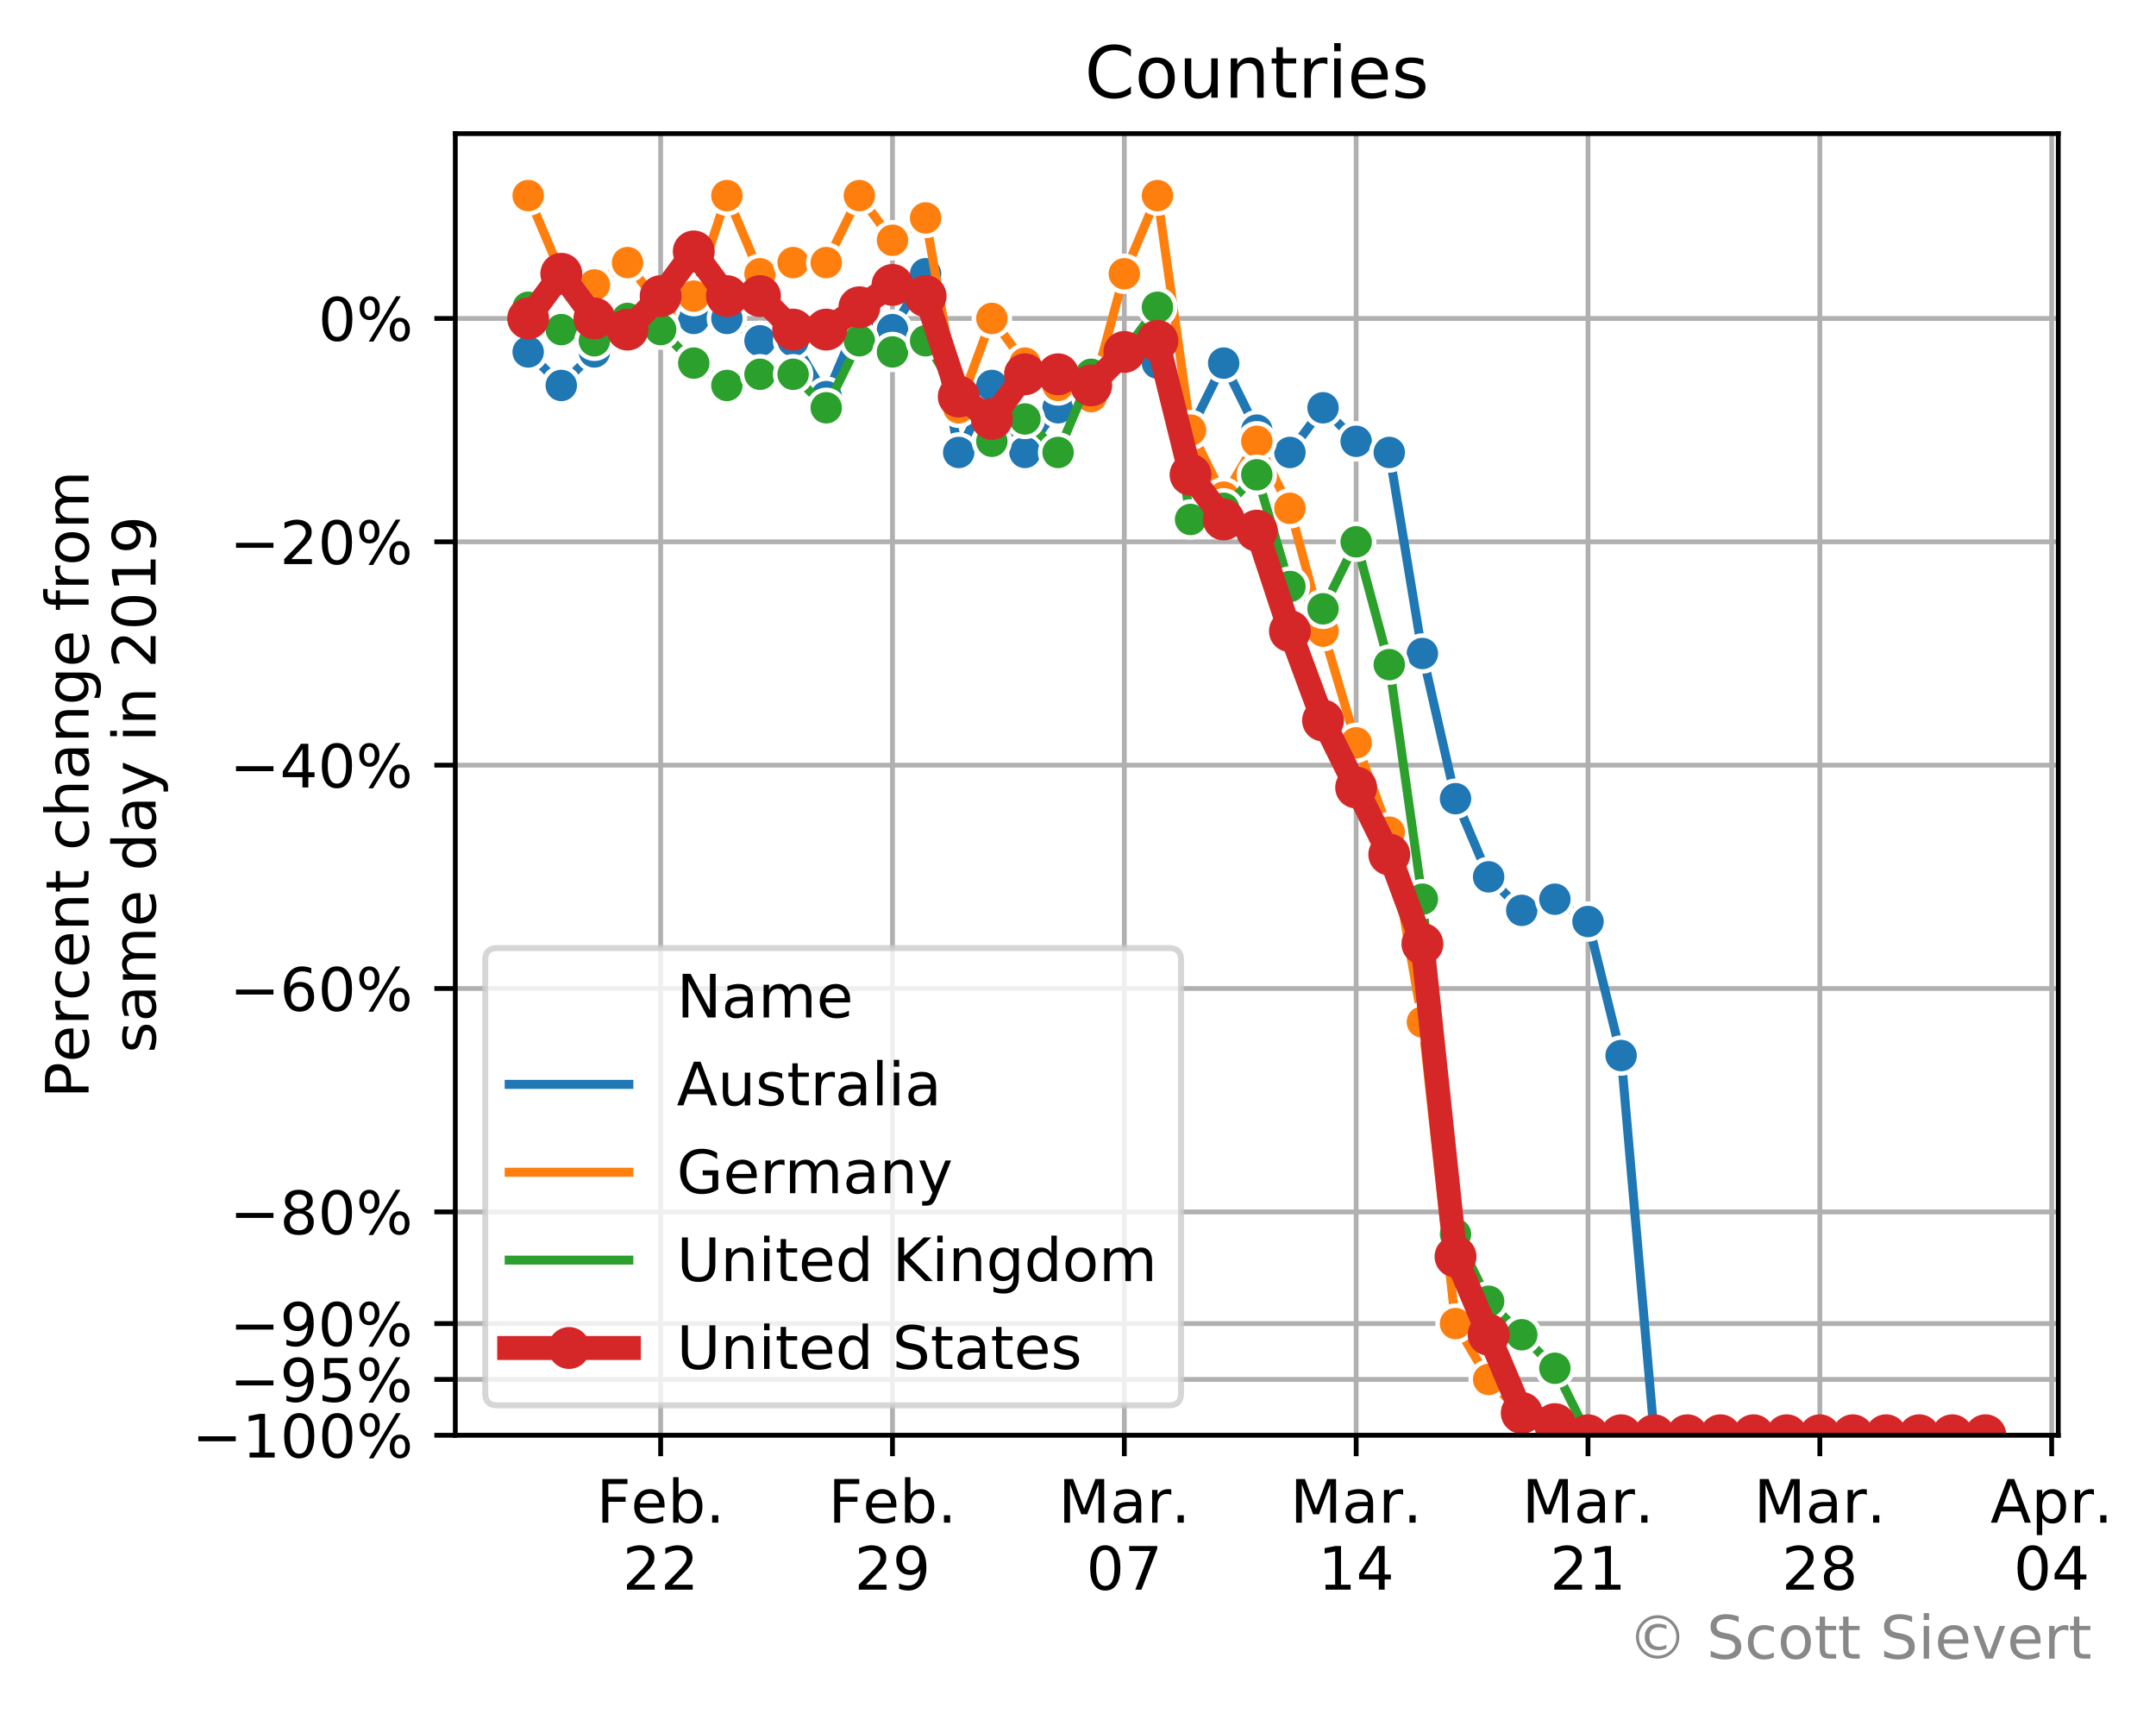<?xml version="1.0" encoding="utf-8" standalone="no"?>
<!DOCTYPE svg PUBLIC "-//W3C//DTD SVG 1.1//EN"
  "http://www.w3.org/Graphics/SVG/1.1/DTD/svg11.dtd">
<!-- Created with matplotlib (https://matplotlib.org/) -->
<svg height="286.351pt" version="1.1" viewBox="0 0 360.241 286.351" width="360.241pt" xmlns="http://www.w3.org/2000/svg" xmlns:xlink="http://www.w3.org/1999/xlink">
 <defs>
  <style type="text/css">
*{stroke-linecap:butt;stroke-linejoin:round;}
  </style>
 </defs>
 <g id="figure_1">
  <g id="patch_1">
   <path d="M 0 286.351 
L 360.241 286.351 
L 360.241 0 
L 0 0 
z
" style="fill:#ffffff;"/>
  </g>
  <g id="axes_1">
   <g id="patch_2">
    <path d="M 76.076 239.758 
L 343.916 239.758 
L 343.916 22.318 
L 76.076 22.318 
z
" style="fill:#ffffff;"/>
   </g>
   <g id="matplotlib.axis_1">
    <g id="xtick_1">
     <g id="line2d_1">
      <path clip-path="url(#pf779ad05c7)" d="M 110.386 239.758 
L 110.386 22.318 
" style="fill:none;stroke:#b0b0b0;stroke-linecap:square;stroke-width:0.8;"/>
     </g>
     <g id="line2d_2">
      <defs>
       <path d="M 0 0 
L 0 3.5 
" id="m24611aa98d" style="stroke:#000000;stroke-width:0.8;"/>
      </defs>
      <g>
       <use style="stroke:#000000;stroke-width:0.8;" x="110.386" xlink:href="#m24611aa98d" y="239.758"/>
      </g>
     </g>
     <g id="text_1">
      <!-- Feb. -->
      <defs>
       <path d="M 9.812 72.906 
L 51.703 72.906 
L 51.703 64.594 
L 19.672 64.594 
L 19.672 43.109 
L 48.578 43.109 
L 48.578 34.812 
L 19.672 34.812 
L 19.672 0 
L 9.812 0 
z
" id="DejaVuSans-70"/>
       <path d="M 56.203 29.594 
L 56.203 25.203 
L 14.891 25.203 
Q 15.484 15.922 20.484 11.062 
Q 25.484 6.203 34.422 6.203 
Q 39.594 6.203 44.453 7.469 
Q 49.312 8.734 54.109 11.281 
L 54.109 2.781 
Q 49.266 0.734 44.188 -0.344 
Q 39.109 -1.422 33.891 -1.422 
Q 20.797 -1.422 13.156 6.188 
Q 5.516 13.812 5.516 26.812 
Q 5.516 40.234 12.766 48.109 
Q 20.016 56 32.328 56 
Q 43.359 56 49.781 48.891 
Q 56.203 41.797 56.203 29.594 
z
M 47.219 32.234 
Q 47.125 39.594 43.094 43.984 
Q 39.062 48.391 32.422 48.391 
Q 24.906 48.391 20.391 44.141 
Q 15.875 39.891 15.188 32.172 
z
" id="DejaVuSans-101"/>
       <path d="M 48.688 27.297 
Q 48.688 37.203 44.609 42.844 
Q 40.531 48.484 33.406 48.484 
Q 26.266 48.484 22.188 42.844 
Q 18.109 37.203 18.109 27.297 
Q 18.109 17.391 22.188 11.75 
Q 26.266 6.109 33.406 6.109 
Q 40.531 6.109 44.609 11.75 
Q 48.688 17.391 48.688 27.297 
z
M 18.109 46.391 
Q 20.953 51.266 25.266 53.625 
Q 29.594 56 35.594 56 
Q 45.562 56 51.781 48.094 
Q 58.016 40.188 58.016 27.297 
Q 58.016 14.406 51.781 6.484 
Q 45.562 -1.422 35.594 -1.422 
Q 29.594 -1.422 25.266 0.953 
Q 20.953 3.328 18.109 8.203 
L 18.109 0 
L 9.078 0 
L 9.078 75.984 
L 18.109 75.984 
z
" id="DejaVuSans-98"/>
       <path d="M 10.688 12.406 
L 21 12.406 
L 21 0 
L 10.688 0 
z
" id="DejaVuSans-46"/>
      </defs>
      <g transform="translate(99.674 254.357)scale(0.1 -0.1)">
       <use xlink:href="#DejaVuSans-70"/>
       <use x="57.441" xlink:href="#DejaVuSans-101"/>
       <use x="118.965" xlink:href="#DejaVuSans-98"/>
       <use x="182.441" xlink:href="#DejaVuSans-46"/>
      </g>
      <!-- 22 -->
      <defs>
       <path d="M 19.188 8.297 
L 53.609 8.297 
L 53.609 0 
L 7.328 0 
L 7.328 8.297 
Q 12.938 14.109 22.625 23.891 
Q 32.328 33.688 34.812 36.531 
Q 39.547 41.844 41.422 45.531 
Q 43.312 49.219 43.312 52.781 
Q 43.312 58.594 39.234 62.25 
Q 35.156 65.922 28.609 65.922 
Q 23.969 65.922 18.812 64.312 
Q 13.672 62.703 7.812 59.422 
L 7.812 69.391 
Q 13.766 71.781 18.938 73 
Q 24.125 74.219 28.422 74.219 
Q 39.75 74.219 46.484 68.547 
Q 53.219 62.891 53.219 53.422 
Q 53.219 48.922 51.531 44.891 
Q 49.859 40.875 45.406 35.406 
Q 44.188 33.984 37.641 27.219 
Q 31.109 20.453 19.188 8.297 
z
" id="DejaVuSans-50"/>
      </defs>
      <g transform="translate(104.024 265.554)scale(0.1 -0.1)">
       <use xlink:href="#DejaVuSans-50"/>
       <use x="63.623" xlink:href="#DejaVuSans-50"/>
      </g>
     </g>
    </g>
    <g id="xtick_2">
     <g id="line2d_3">
      <path clip-path="url(#pf779ad05c7)" d="M 149.123 239.758 
L 149.123 22.318 
" style="fill:none;stroke:#b0b0b0;stroke-linecap:square;stroke-width:0.8;"/>
     </g>
     <g id="line2d_4">
      <g>
       <use style="stroke:#000000;stroke-width:0.8;" x="149.123" xlink:href="#m24611aa98d" y="239.758"/>
      </g>
     </g>
     <g id="text_2">
      <!-- Feb. -->
      <g transform="translate(138.411 254.357)scale(0.1 -0.1)">
       <use xlink:href="#DejaVuSans-70"/>
       <use x="57.441" xlink:href="#DejaVuSans-101"/>
       <use x="118.965" xlink:href="#DejaVuSans-98"/>
       <use x="182.441" xlink:href="#DejaVuSans-46"/>
      </g>
      <!-- 29 -->
      <defs>
       <path d="M 10.984 1.516 
L 10.984 10.5 
Q 14.703 8.734 18.5 7.812 
Q 22.312 6.891 25.984 6.891 
Q 35.75 6.891 40.891 13.453 
Q 46.047 20.016 46.781 33.406 
Q 43.953 29.203 39.594 26.953 
Q 35.25 24.703 29.984 24.703 
Q 19.047 24.703 12.672 31.312 
Q 6.297 37.938 6.297 49.422 
Q 6.297 60.641 12.938 67.422 
Q 19.578 74.219 30.609 74.219 
Q 43.266 74.219 49.922 64.516 
Q 56.594 54.828 56.594 36.375 
Q 56.594 19.141 48.406 8.859 
Q 40.234 -1.422 26.422 -1.422 
Q 22.703 -1.422 18.891 -0.688 
Q 15.094 0.047 10.984 1.516 
z
M 30.609 32.422 
Q 37.25 32.422 41.125 36.953 
Q 45.016 41.5 45.016 49.422 
Q 45.016 57.281 41.125 61.844 
Q 37.25 66.406 30.609 66.406 
Q 23.969 66.406 20.094 61.844 
Q 16.219 57.281 16.219 49.422 
Q 16.219 41.5 20.094 36.953 
Q 23.969 32.422 30.609 32.422 
z
" id="DejaVuSans-57"/>
      </defs>
      <g transform="translate(142.761 265.554)scale(0.1 -0.1)">
       <use xlink:href="#DejaVuSans-50"/>
       <use x="63.623" xlink:href="#DejaVuSans-57"/>
      </g>
     </g>
    </g>
    <g id="xtick_3">
     <g id="line2d_5">
      <path clip-path="url(#pf779ad05c7)" d="M 187.86 239.758 
L 187.86 22.318 
" style="fill:none;stroke:#b0b0b0;stroke-linecap:square;stroke-width:0.8;"/>
     </g>
     <g id="line2d_6">
      <g>
       <use style="stroke:#000000;stroke-width:0.8;" x="187.86" xlink:href="#m24611aa98d" y="239.758"/>
      </g>
     </g>
     <g id="text_3">
      <!-- Mar. -->
      <defs>
       <path d="M 9.812 72.906 
L 24.516 72.906 
L 43.109 23.297 
L 61.812 72.906 
L 76.516 72.906 
L 76.516 0 
L 66.891 0 
L 66.891 64.016 
L 48.094 14.016 
L 38.188 14.016 
L 19.391 64.016 
L 19.391 0 
L 9.812 0 
z
" id="DejaVuSans-77"/>
       <path d="M 34.281 27.484 
Q 23.391 27.484 19.188 25 
Q 14.984 22.516 14.984 16.5 
Q 14.984 11.719 18.141 8.906 
Q 21.297 6.109 26.703 6.109 
Q 34.188 6.109 38.703 11.406 
Q 43.219 16.703 43.219 25.484 
L 43.219 27.484 
z
M 52.203 31.203 
L 52.203 0 
L 43.219 0 
L 43.219 8.297 
Q 40.141 3.328 35.547 0.953 
Q 30.953 -1.422 24.312 -1.422 
Q 15.922 -1.422 10.953 3.297 
Q 6 8.016 6 15.922 
Q 6 25.141 12.172 29.828 
Q 18.359 34.516 30.609 34.516 
L 43.219 34.516 
L 43.219 35.406 
Q 43.219 41.609 39.141 45 
Q 35.062 48.391 27.688 48.391 
Q 23 48.391 18.547 47.266 
Q 14.109 46.141 10.016 43.891 
L 10.016 52.203 
Q 14.938 54.109 19.578 55.047 
Q 24.219 56 28.609 56 
Q 40.484 56 46.344 49.844 
Q 52.203 43.703 52.203 31.203 
z
" id="DejaVuSans-97"/>
       <path d="M 41.109 46.297 
Q 39.594 47.172 37.812 47.578 
Q 36.031 48 33.891 48 
Q 26.266 48 22.188 43.047 
Q 18.109 38.094 18.109 28.812 
L 18.109 0 
L 9.078 0 
L 9.078 54.688 
L 18.109 54.688 
L 18.109 46.188 
Q 20.953 51.172 25.484 53.578 
Q 30.031 56 36.531 56 
Q 37.453 56 38.578 55.875 
Q 39.703 55.766 41.062 55.516 
z
" id="DejaVuSans-114"/>
      </defs>
      <g transform="translate(176.845 254.357)scale(0.1 -0.1)">
       <use xlink:href="#DejaVuSans-77"/>
       <use x="86.279" xlink:href="#DejaVuSans-97"/>
       <use x="147.559" xlink:href="#DejaVuSans-114"/>
       <use x="188.531" xlink:href="#DejaVuSans-46"/>
      </g>
      <!-- 07 -->
      <defs>
       <path d="M 31.781 66.406 
Q 24.172 66.406 20.328 58.906 
Q 16.5 51.422 16.5 36.375 
Q 16.5 21.391 20.328 13.891 
Q 24.172 6.391 31.781 6.391 
Q 39.453 6.391 43.281 13.891 
Q 47.125 21.391 47.125 36.375 
Q 47.125 51.422 43.281 58.906 
Q 39.453 66.406 31.781 66.406 
z
M 31.781 74.219 
Q 44.047 74.219 50.516 64.516 
Q 56.984 54.828 56.984 36.375 
Q 56.984 17.969 50.516 8.266 
Q 44.047 -1.422 31.781 -1.422 
Q 19.531 -1.422 13.062 8.266 
Q 6.594 17.969 6.594 36.375 
Q 6.594 54.828 13.062 64.516 
Q 19.531 74.219 31.781 74.219 
z
" id="DejaVuSans-48"/>
       <path d="M 8.203 72.906 
L 55.078 72.906 
L 55.078 68.703 
L 28.609 0 
L 18.312 0 
L 43.219 64.594 
L 8.203 64.594 
z
" id="DejaVuSans-55"/>
      </defs>
      <g transform="translate(181.498 265.554)scale(0.1 -0.1)">
       <use xlink:href="#DejaVuSans-48"/>
       <use x="63.623" xlink:href="#DejaVuSans-55"/>
      </g>
     </g>
    </g>
    <g id="xtick_4">
     <g id="line2d_7">
      <path clip-path="url(#pf779ad05c7)" d="M 226.598 239.758 
L 226.598 22.318 
" style="fill:none;stroke:#b0b0b0;stroke-linecap:square;stroke-width:0.8;"/>
     </g>
     <g id="line2d_8">
      <g>
       <use style="stroke:#000000;stroke-width:0.8;" x="226.598" xlink:href="#m24611aa98d" y="239.758"/>
      </g>
     </g>
     <g id="text_4">
      <!-- Mar. -->
      <g transform="translate(215.582 254.357)scale(0.1 -0.1)">
       <use xlink:href="#DejaVuSans-77"/>
       <use x="86.279" xlink:href="#DejaVuSans-97"/>
       <use x="147.559" xlink:href="#DejaVuSans-114"/>
       <use x="188.531" xlink:href="#DejaVuSans-46"/>
      </g>
      <!-- 14 -->
      <defs>
       <path d="M 12.406 8.297 
L 28.516 8.297 
L 28.516 63.922 
L 10.984 60.406 
L 10.984 69.391 
L 28.422 72.906 
L 38.281 72.906 
L 38.281 8.297 
L 54.391 8.297 
L 54.391 0 
L 12.406 0 
z
" id="DejaVuSans-49"/>
       <path d="M 37.797 64.312 
L 12.891 25.391 
L 37.797 25.391 
z
M 35.203 72.906 
L 47.609 72.906 
L 47.609 25.391 
L 58.016 25.391 
L 58.016 17.188 
L 47.609 17.188 
L 47.609 0 
L 37.797 0 
L 37.797 17.188 
L 4.891 17.188 
L 4.891 26.703 
z
" id="DejaVuSans-52"/>
      </defs>
      <g transform="translate(220.235 265.554)scale(0.1 -0.1)">
       <use xlink:href="#DejaVuSans-49"/>
       <use x="63.623" xlink:href="#DejaVuSans-52"/>
      </g>
     </g>
    </g>
    <g id="xtick_5">
     <g id="line2d_9">
      <path clip-path="url(#pf779ad05c7)" d="M 265.335 239.758 
L 265.335 22.318 
" style="fill:none;stroke:#b0b0b0;stroke-linecap:square;stroke-width:0.8;"/>
     </g>
     <g id="line2d_10">
      <g>
       <use style="stroke:#000000;stroke-width:0.8;" x="265.335" xlink:href="#m24611aa98d" y="239.758"/>
      </g>
     </g>
     <g id="text_5">
      <!-- Mar. -->
      <g transform="translate(254.319 254.357)scale(0.1 -0.1)">
       <use xlink:href="#DejaVuSans-77"/>
       <use x="86.279" xlink:href="#DejaVuSans-97"/>
       <use x="147.559" xlink:href="#DejaVuSans-114"/>
       <use x="188.531" xlink:href="#DejaVuSans-46"/>
      </g>
      <!-- 21 -->
      <g transform="translate(258.972 265.554)scale(0.1 -0.1)">
       <use xlink:href="#DejaVuSans-50"/>
       <use x="63.623" xlink:href="#DejaVuSans-49"/>
      </g>
     </g>
    </g>
    <g id="xtick_6">
     <g id="line2d_11">
      <path clip-path="url(#pf779ad05c7)" d="M 304.072 239.758 
L 304.072 22.318 
" style="fill:none;stroke:#b0b0b0;stroke-linecap:square;stroke-width:0.8;"/>
     </g>
     <g id="line2d_12">
      <g>
       <use style="stroke:#000000;stroke-width:0.8;" x="304.072" xlink:href="#m24611aa98d" y="239.758"/>
      </g>
     </g>
     <g id="text_6">
      <!-- Mar. -->
      <g transform="translate(293.056 254.357)scale(0.1 -0.1)">
       <use xlink:href="#DejaVuSans-77"/>
       <use x="86.279" xlink:href="#DejaVuSans-97"/>
       <use x="147.559" xlink:href="#DejaVuSans-114"/>
       <use x="188.531" xlink:href="#DejaVuSans-46"/>
      </g>
      <!-- 28 -->
      <defs>
       <path d="M 31.781 34.625 
Q 24.75 34.625 20.719 30.859 
Q 16.703 27.094 16.703 20.516 
Q 16.703 13.922 20.719 10.156 
Q 24.75 6.391 31.781 6.391 
Q 38.812 6.391 42.859 10.172 
Q 46.922 13.969 46.922 20.516 
Q 46.922 27.094 42.891 30.859 
Q 38.875 34.625 31.781 34.625 
z
M 21.922 38.812 
Q 15.578 40.375 12.031 44.719 
Q 8.5 49.078 8.5 55.328 
Q 8.5 64.062 14.719 69.141 
Q 20.953 74.219 31.781 74.219 
Q 42.672 74.219 48.875 69.141 
Q 55.078 64.062 55.078 55.328 
Q 55.078 49.078 51.531 44.719 
Q 48 40.375 41.703 38.812 
Q 48.828 37.156 52.797 32.312 
Q 56.781 27.484 56.781 20.516 
Q 56.781 9.906 50.312 4.234 
Q 43.844 -1.422 31.781 -1.422 
Q 19.734 -1.422 13.25 4.234 
Q 6.781 9.906 6.781 20.516 
Q 6.781 27.484 10.781 32.312 
Q 14.797 37.156 21.922 38.812 
z
M 18.312 54.391 
Q 18.312 48.734 21.844 45.562 
Q 25.391 42.391 31.781 42.391 
Q 38.141 42.391 41.719 45.562 
Q 45.312 48.734 45.312 54.391 
Q 45.312 60.062 41.719 63.234 
Q 38.141 66.406 31.781 66.406 
Q 25.391 66.406 21.844 63.234 
Q 18.312 60.062 18.312 54.391 
z
" id="DejaVuSans-56"/>
      </defs>
      <g transform="translate(297.709 265.554)scale(0.1 -0.1)">
       <use xlink:href="#DejaVuSans-50"/>
       <use x="63.623" xlink:href="#DejaVuSans-56"/>
      </g>
     </g>
    </g>
    <g id="xtick_7">
     <g id="line2d_13">
      <path clip-path="url(#pf779ad05c7)" d="M 342.809 239.758 
L 342.809 22.318 
" style="fill:none;stroke:#b0b0b0;stroke-linecap:square;stroke-width:0.8;"/>
     </g>
     <g id="line2d_14">
      <g>
       <use style="stroke:#000000;stroke-width:0.8;" x="342.809" xlink:href="#m24611aa98d" y="239.758"/>
      </g>
     </g>
     <g id="text_7">
      <!-- Apr. -->
      <defs>
       <path d="M 34.188 63.188 
L 20.797 26.906 
L 47.609 26.906 
z
M 28.609 72.906 
L 39.797 72.906 
L 67.578 0 
L 57.328 0 
L 50.688 18.703 
L 17.828 18.703 
L 11.188 0 
L 0.781 0 
z
" id="DejaVuSans-65"/>
       <path d="M 18.109 8.203 
L 18.109 -20.797 
L 9.078 -20.797 
L 9.078 54.688 
L 18.109 54.688 
L 18.109 46.391 
Q 20.953 51.266 25.266 53.625 
Q 29.594 56 35.594 56 
Q 45.562 56 51.781 48.094 
Q 58.016 40.188 58.016 27.297 
Q 58.016 14.406 51.781 6.484 
Q 45.562 -1.422 35.594 -1.422 
Q 29.594 -1.422 25.266 0.953 
Q 20.953 3.328 18.109 8.203 
z
M 48.688 27.297 
Q 48.688 37.203 44.609 42.844 
Q 40.531 48.484 33.406 48.484 
Q 26.266 48.484 22.188 42.844 
Q 18.109 37.203 18.109 27.297 
Q 18.109 17.391 22.188 11.75 
Q 26.266 6.109 33.406 6.109 
Q 40.531 6.109 44.609 11.75 
Q 48.688 17.391 48.688 27.297 
z
" id="DejaVuSans-112"/>
      </defs>
      <g transform="translate(332.577 254.357)scale(0.1 -0.1)">
       <use xlink:href="#DejaVuSans-65"/>
       <use x="68.408" xlink:href="#DejaVuSans-112"/>
       <use x="131.885" xlink:href="#DejaVuSans-114"/>
       <use x="172.857" xlink:href="#DejaVuSans-46"/>
      </g>
      <!-- 04 -->
      <g transform="translate(336.447 265.554)scale(0.1 -0.1)">
       <use xlink:href="#DejaVuSans-48"/>
       <use x="63.623" xlink:href="#DejaVuSans-52"/>
      </g>
     </g>
    </g>
   </g>
   <g id="matplotlib.axis_2">
    <g id="ytick_1">
     <g id="line2d_15">
      <path clip-path="url(#pf779ad05c7)" d="M 76.076 53.194 
L 343.916 53.194 
" style="fill:none;stroke:#b0b0b0;stroke-linecap:square;stroke-width:0.8;"/>
     </g>
     <g id="line2d_16">
      <defs>
       <path d="M 0 0 
L -3.5 0 
" id="m20c3c670ce" style="stroke:#000000;stroke-width:0.8;"/>
      </defs>
      <g>
       <use style="stroke:#000000;stroke-width:0.8;" x="76.076" xlink:href="#m20c3c670ce" y="53.194"/>
      </g>
     </g>
     <g id="text_8">
      <!-- $0$% -->
      <defs>
       <path d="M 72.703 32.078 
Q 68.453 32.078 66.031 28.469 
Q 63.625 24.859 63.625 18.406 
Q 63.625 12.062 66.031 8.422 
Q 68.453 4.781 72.703 4.781 
Q 76.859 4.781 79.266 8.422 
Q 81.688 12.062 81.688 18.406 
Q 81.688 24.812 79.266 28.438 
Q 76.859 32.078 72.703 32.078 
z
M 72.703 38.281 
Q 80.422 38.281 84.953 32.906 
Q 89.5 27.547 89.5 18.406 
Q 89.5 9.281 84.938 3.922 
Q 80.375 -1.422 72.703 -1.422 
Q 64.891 -1.422 60.344 3.922 
Q 55.812 9.281 55.812 18.406 
Q 55.812 27.594 60.375 32.938 
Q 64.938 38.281 72.703 38.281 
z
M 22.312 68.016 
Q 18.109 68.016 15.688 64.375 
Q 13.281 60.75 13.281 54.391 
Q 13.281 47.953 15.672 44.328 
Q 18.062 40.719 22.312 40.719 
Q 26.562 40.719 28.969 44.328 
Q 31.391 47.953 31.391 54.391 
Q 31.391 60.688 28.953 64.344 
Q 26.516 68.016 22.312 68.016 
z
M 66.406 74.219 
L 74.219 74.219 
L 28.609 -1.422 
L 20.797 -1.422 
z
M 22.312 74.219 
Q 30.031 74.219 34.609 68.875 
Q 39.203 63.531 39.203 54.391 
Q 39.203 45.172 34.641 39.844 
Q 30.078 34.516 22.312 34.516 
Q 14.547 34.516 10.031 39.859 
Q 5.516 45.219 5.516 54.391 
Q 5.516 63.484 10.047 68.844 
Q 14.594 74.219 22.312 74.219 
z
" id="DejaVuSans-37"/>
      </defs>
      <g transform="translate(53.176 56.994)scale(0.1 -0.1)">
       <use transform="translate(0 0.781)" xlink:href="#DejaVuSans-48"/>
       <use transform="translate(63.623 0.781)" xlink:href="#DejaVuSans-37"/>
      </g>
     </g>
    </g>
    <g id="ytick_2">
     <g id="line2d_17">
      <path clip-path="url(#pf779ad05c7)" d="M 76.076 90.507 
L 343.916 90.507 
" style="fill:none;stroke:#b0b0b0;stroke-linecap:square;stroke-width:0.8;"/>
     </g>
     <g id="line2d_18">
      <g>
       <use style="stroke:#000000;stroke-width:0.8;" x="76.076" xlink:href="#m20c3c670ce" y="90.507"/>
      </g>
     </g>
     <g id="text_9">
      <!-- $-20$% -->
      <defs>
       <path d="M 10.594 35.5 
L 73.188 35.5 
L 73.188 27.203 
L 10.594 27.203 
z
" id="DejaVuSans-8722"/>
      </defs>
      <g transform="translate(38.376 94.306)scale(0.1 -0.1)">
       <use transform="translate(0 0.781)" xlink:href="#DejaVuSans-8722"/>
       <use transform="translate(83.789 0.781)" xlink:href="#DejaVuSans-50"/>
       <use transform="translate(147.412 0.781)" xlink:href="#DejaVuSans-48"/>
       <use transform="translate(211.035 0.781)" xlink:href="#DejaVuSans-37"/>
      </g>
     </g>
    </g>
    <g id="ytick_3">
     <g id="line2d_19">
      <path clip-path="url(#pf779ad05c7)" d="M 76.076 127.82 
L 343.916 127.82 
" style="fill:none;stroke:#b0b0b0;stroke-linecap:square;stroke-width:0.8;"/>
     </g>
     <g id="line2d_20">
      <g>
       <use style="stroke:#000000;stroke-width:0.8;" x="76.076" xlink:href="#m20c3c670ce" y="127.82"/>
      </g>
     </g>
     <g id="text_10">
      <!-- $-40$% -->
      <g transform="translate(38.376 131.619)scale(0.1 -0.1)">
       <use transform="translate(0 0.781)" xlink:href="#DejaVuSans-8722"/>
       <use transform="translate(83.789 0.781)" xlink:href="#DejaVuSans-52"/>
       <use transform="translate(147.412 0.781)" xlink:href="#DejaVuSans-48"/>
       <use transform="translate(211.035 0.781)" xlink:href="#DejaVuSans-37"/>
      </g>
     </g>
    </g>
    <g id="ytick_4">
     <g id="line2d_21">
      <path clip-path="url(#pf779ad05c7)" d="M 76.076 165.133 
L 343.916 165.133 
" style="fill:none;stroke:#b0b0b0;stroke-linecap:square;stroke-width:0.8;"/>
     </g>
     <g id="line2d_22">
      <g>
       <use style="stroke:#000000;stroke-width:0.8;" x="76.076" xlink:href="#m20c3c670ce" y="165.133"/>
      </g>
     </g>
     <g id="text_11">
      <!-- $-60$% -->
      <defs>
       <path d="M 33.016 40.375 
Q 26.375 40.375 22.484 35.828 
Q 18.609 31.297 18.609 23.391 
Q 18.609 15.531 22.484 10.953 
Q 26.375 6.391 33.016 6.391 
Q 39.656 6.391 43.531 10.953 
Q 47.406 15.531 47.406 23.391 
Q 47.406 31.297 43.531 35.828 
Q 39.656 40.375 33.016 40.375 
z
M 52.594 71.297 
L 52.594 62.312 
Q 48.875 64.062 45.094 64.984 
Q 41.312 65.922 37.594 65.922 
Q 27.828 65.922 22.672 59.328 
Q 17.531 52.734 16.797 39.406 
Q 19.672 43.656 24.016 45.922 
Q 28.375 48.188 33.594 48.188 
Q 44.578 48.188 50.953 41.516 
Q 57.328 34.859 57.328 23.391 
Q 57.328 12.156 50.688 5.359 
Q 44.047 -1.422 33.016 -1.422 
Q 20.359 -1.422 13.672 8.266 
Q 6.984 17.969 6.984 36.375 
Q 6.984 53.656 15.188 63.938 
Q 23.391 74.219 37.203 74.219 
Q 40.922 74.219 44.703 73.484 
Q 48.484 72.75 52.594 71.297 
z
" id="DejaVuSans-54"/>
      </defs>
      <g transform="translate(38.376 168.932)scale(0.1 -0.1)">
       <use transform="translate(0 0.781)" xlink:href="#DejaVuSans-8722"/>
       <use transform="translate(83.789 0.781)" xlink:href="#DejaVuSans-54"/>
       <use transform="translate(147.412 0.781)" xlink:href="#DejaVuSans-48"/>
       <use transform="translate(211.035 0.781)" xlink:href="#DejaVuSans-37"/>
      </g>
     </g>
    </g>
    <g id="ytick_5">
     <g id="line2d_23">
      <path clip-path="url(#pf779ad05c7)" d="M 76.076 202.445 
L 343.916 202.445 
" style="fill:none;stroke:#b0b0b0;stroke-linecap:square;stroke-width:0.8;"/>
     </g>
     <g id="line2d_24">
      <g>
       <use style="stroke:#000000;stroke-width:0.8;" x="76.076" xlink:href="#m20c3c670ce" y="202.445"/>
      </g>
     </g>
     <g id="text_12">
      <!-- $-80$% -->
      <g transform="translate(38.376 206.245)scale(0.1 -0.1)">
       <use transform="translate(0 0.781)" xlink:href="#DejaVuSans-8722"/>
       <use transform="translate(83.789 0.781)" xlink:href="#DejaVuSans-56"/>
       <use transform="translate(147.412 0.781)" xlink:href="#DejaVuSans-48"/>
       <use transform="translate(211.035 0.781)" xlink:href="#DejaVuSans-37"/>
      </g>
     </g>
    </g>
    <g id="ytick_6">
     <g id="line2d_25">
      <path clip-path="url(#pf779ad05c7)" d="M 76.076 221.102 
L 343.916 221.102 
" style="fill:none;stroke:#b0b0b0;stroke-linecap:square;stroke-width:0.8;"/>
     </g>
     <g id="line2d_26">
      <g>
       <use style="stroke:#000000;stroke-width:0.8;" x="76.076" xlink:href="#m20c3c670ce" y="221.102"/>
      </g>
     </g>
     <g id="text_13">
      <!-- $-90$% -->
      <g transform="translate(38.376 224.901)scale(0.1 -0.1)">
       <use transform="translate(0 0.781)" xlink:href="#DejaVuSans-8722"/>
       <use transform="translate(83.789 0.781)" xlink:href="#DejaVuSans-57"/>
       <use transform="translate(147.412 0.781)" xlink:href="#DejaVuSans-48"/>
       <use transform="translate(211.035 0.781)" xlink:href="#DejaVuSans-37"/>
      </g>
     </g>
    </g>
    <g id="ytick_7">
     <g id="line2d_27">
      <path clip-path="url(#pf779ad05c7)" d="M 76.076 230.43 
L 343.916 230.43 
" style="fill:none;stroke:#b0b0b0;stroke-linecap:square;stroke-width:0.8;"/>
     </g>
     <g id="line2d_28">
      <g>
       <use style="stroke:#000000;stroke-width:0.8;" x="76.076" xlink:href="#m20c3c670ce" y="230.43"/>
      </g>
     </g>
     <g id="text_14">
      <!-- $-95$% -->
      <defs>
       <path d="M 10.797 72.906 
L 49.516 72.906 
L 49.516 64.594 
L 19.828 64.594 
L 19.828 46.734 
Q 21.969 47.469 24.109 47.828 
Q 26.266 48.188 28.422 48.188 
Q 40.625 48.188 47.75 41.5 
Q 54.891 34.812 54.891 23.391 
Q 54.891 11.625 47.562 5.094 
Q 40.234 -1.422 26.906 -1.422 
Q 22.312 -1.422 17.547 -0.641 
Q 12.797 0.141 7.719 1.703 
L 7.719 11.625 
Q 12.109 9.234 16.797 8.062 
Q 21.484 6.891 26.703 6.891 
Q 35.156 6.891 40.078 11.328 
Q 45.016 15.766 45.016 23.391 
Q 45.016 31 40.078 35.438 
Q 35.156 39.891 26.703 39.891 
Q 22.75 39.891 18.812 39.016 
Q 14.891 38.141 10.797 36.281 
z
" id="DejaVuSans-53"/>
      </defs>
      <g transform="translate(38.376 234.229)scale(0.1 -0.1)">
       <use transform="translate(0 0.781)" xlink:href="#DejaVuSans-8722"/>
       <use transform="translate(83.789 0.781)" xlink:href="#DejaVuSans-57"/>
       <use transform="translate(147.412 0.781)" xlink:href="#DejaVuSans-53"/>
       <use transform="translate(211.035 0.781)" xlink:href="#DejaVuSans-37"/>
      </g>
     </g>
    </g>
    <g id="ytick_8">
     <g id="line2d_29">
      <path clip-path="url(#pf779ad05c7)" d="M 76.076 239.758 
L 343.916 239.758 
" style="fill:none;stroke:#b0b0b0;stroke-linecap:square;stroke-width:0.8;"/>
     </g>
     <g id="line2d_30">
      <g>
       <use style="stroke:#000000;stroke-width:0.8;" x="76.076" xlink:href="#m20c3c670ce" y="239.758"/>
      </g>
     </g>
     <g id="text_15">
      <!-- $-100$% -->
      <g transform="translate(32.076 243.557)scale(0.1 -0.1)">
       <use transform="translate(0 0.781)" xlink:href="#DejaVuSans-8722"/>
       <use transform="translate(83.789 0.781)" xlink:href="#DejaVuSans-49"/>
       <use transform="translate(147.412 0.781)" xlink:href="#DejaVuSans-48"/>
       <use transform="translate(211.035 0.781)" xlink:href="#DejaVuSans-48"/>
       <use transform="translate(274.658 0.781)" xlink:href="#DejaVuSans-37"/>
      </g>
     </g>
    </g>
    <g id="text_16">
     <!-- Percent change from -->
     <defs>
      <path d="M 19.672 64.797 
L 19.672 37.406 
L 32.078 37.406 
Q 38.969 37.406 42.719 40.969 
Q 46.484 44.531 46.484 51.125 
Q 46.484 57.672 42.719 61.234 
Q 38.969 64.797 32.078 64.797 
z
M 9.812 72.906 
L 32.078 72.906 
Q 44.344 72.906 50.609 67.359 
Q 56.891 61.812 56.891 51.125 
Q 56.891 40.328 50.609 34.812 
Q 44.344 29.297 32.078 29.297 
L 19.672 29.297 
L 19.672 0 
L 9.812 0 
z
" id="DejaVuSans-80"/>
      <path d="M 48.781 52.594 
L 48.781 44.188 
Q 44.969 46.297 41.141 47.344 
Q 37.312 48.391 33.406 48.391 
Q 24.656 48.391 19.812 42.844 
Q 14.984 37.312 14.984 27.297 
Q 14.984 17.281 19.812 11.734 
Q 24.656 6.203 33.406 6.203 
Q 37.312 6.203 41.141 7.25 
Q 44.969 8.297 48.781 10.406 
L 48.781 2.094 
Q 45.016 0.344 40.984 -0.531 
Q 36.969 -1.422 32.422 -1.422 
Q 20.062 -1.422 12.781 6.344 
Q 5.516 14.109 5.516 27.297 
Q 5.516 40.672 12.859 48.328 
Q 20.219 56 33.016 56 
Q 37.156 56 41.109 55.141 
Q 45.062 54.297 48.781 52.594 
z
" id="DejaVuSans-99"/>
      <path d="M 54.891 33.016 
L 54.891 0 
L 45.906 0 
L 45.906 32.719 
Q 45.906 40.484 42.875 44.328 
Q 39.844 48.188 33.797 48.188 
Q 26.516 48.188 22.312 43.547 
Q 18.109 38.922 18.109 30.906 
L 18.109 0 
L 9.078 0 
L 9.078 54.688 
L 18.109 54.688 
L 18.109 46.188 
Q 21.344 51.125 25.703 53.562 
Q 30.078 56 35.797 56 
Q 45.219 56 50.047 50.172 
Q 54.891 44.344 54.891 33.016 
z
" id="DejaVuSans-110"/>
      <path d="M 18.312 70.219 
L 18.312 54.688 
L 36.812 54.688 
L 36.812 47.703 
L 18.312 47.703 
L 18.312 18.016 
Q 18.312 11.328 20.141 9.422 
Q 21.969 7.516 27.594 7.516 
L 36.812 7.516 
L 36.812 0 
L 27.594 0 
Q 17.188 0 13.234 3.875 
Q 9.281 7.766 9.281 18.016 
L 9.281 47.703 
L 2.688 47.703 
L 2.688 54.688 
L 9.281 54.688 
L 9.281 70.219 
z
" id="DejaVuSans-116"/>
      <path id="DejaVuSans-32"/>
      <path d="M 54.891 33.016 
L 54.891 0 
L 45.906 0 
L 45.906 32.719 
Q 45.906 40.484 42.875 44.328 
Q 39.844 48.188 33.797 48.188 
Q 26.516 48.188 22.312 43.547 
Q 18.109 38.922 18.109 30.906 
L 18.109 0 
L 9.078 0 
L 9.078 75.984 
L 18.109 75.984 
L 18.109 46.188 
Q 21.344 51.125 25.703 53.562 
Q 30.078 56 35.797 56 
Q 45.219 56 50.047 50.172 
Q 54.891 44.344 54.891 33.016 
z
" id="DejaVuSans-104"/>
      <path d="M 45.406 27.984 
Q 45.406 37.75 41.375 43.109 
Q 37.359 48.484 30.078 48.484 
Q 22.859 48.484 18.828 43.109 
Q 14.797 37.75 14.797 27.984 
Q 14.797 18.266 18.828 12.891 
Q 22.859 7.516 30.078 7.516 
Q 37.359 7.516 41.375 12.891 
Q 45.406 18.266 45.406 27.984 
z
M 54.391 6.781 
Q 54.391 -7.172 48.188 -13.984 
Q 42 -20.797 29.203 -20.797 
Q 24.469 -20.797 20.266 -20.094 
Q 16.062 -19.391 12.109 -17.922 
L 12.109 -9.188 
Q 16.062 -11.328 19.922 -12.344 
Q 23.781 -13.375 27.781 -13.375 
Q 36.625 -13.375 41.016 -8.766 
Q 45.406 -4.156 45.406 5.172 
L 45.406 9.625 
Q 42.625 4.781 38.281 2.391 
Q 33.938 0 27.875 0 
Q 17.828 0 11.672 7.656 
Q 5.516 15.328 5.516 27.984 
Q 5.516 40.672 11.672 48.328 
Q 17.828 56 27.875 56 
Q 33.938 56 38.281 53.609 
Q 42.625 51.219 45.406 46.391 
L 45.406 54.688 
L 54.391 54.688 
z
" id="DejaVuSans-103"/>
      <path d="M 37.109 75.984 
L 37.109 68.5 
L 28.516 68.5 
Q 23.688 68.5 21.797 66.547 
Q 19.922 64.594 19.922 59.516 
L 19.922 54.688 
L 34.719 54.688 
L 34.719 47.703 
L 19.922 47.703 
L 19.922 0 
L 10.891 0 
L 10.891 47.703 
L 2.297 47.703 
L 2.297 54.688 
L 10.891 54.688 
L 10.891 58.5 
Q 10.891 67.625 15.141 71.797 
Q 19.391 75.984 28.609 75.984 
z
" id="DejaVuSans-102"/>
      <path d="M 30.609 48.391 
Q 23.391 48.391 19.188 42.75 
Q 14.984 37.109 14.984 27.297 
Q 14.984 17.484 19.156 11.844 
Q 23.344 6.203 30.609 6.203 
Q 37.797 6.203 41.984 11.859 
Q 46.188 17.531 46.188 27.297 
Q 46.188 37.016 41.984 42.703 
Q 37.797 48.391 30.609 48.391 
z
M 30.609 56 
Q 42.328 56 49.016 48.375 
Q 55.719 40.766 55.719 27.297 
Q 55.719 13.875 49.016 6.219 
Q 42.328 -1.422 30.609 -1.422 
Q 18.844 -1.422 12.172 6.219 
Q 5.516 13.875 5.516 27.297 
Q 5.516 40.766 12.172 48.375 
Q 18.844 56 30.609 56 
z
" id="DejaVuSans-111"/>
      <path d="M 52 44.188 
Q 55.375 50.25 60.062 53.125 
Q 64.75 56 71.094 56 
Q 79.641 56 84.281 50.016 
Q 88.922 44.047 88.922 33.016 
L 88.922 0 
L 79.891 0 
L 79.891 32.719 
Q 79.891 40.578 77.094 44.375 
Q 74.312 48.188 68.609 48.188 
Q 61.625 48.188 57.562 43.547 
Q 53.516 38.922 53.516 30.906 
L 53.516 0 
L 44.484 0 
L 44.484 32.719 
Q 44.484 40.625 41.703 44.406 
Q 38.922 48.188 33.109 48.188 
Q 26.219 48.188 22.156 43.531 
Q 18.109 38.875 18.109 30.906 
L 18.109 0 
L 9.078 0 
L 9.078 54.688 
L 18.109 54.688 
L 18.109 46.188 
Q 21.188 51.219 25.484 53.609 
Q 29.781 56 35.688 56 
Q 41.656 56 45.828 52.969 
Q 50 49.953 52 44.188 
z
" id="DejaVuSans-109"/>
     </defs>
     <g transform="translate(14.798 183.459)rotate(-90)scale(0.1 -0.1)">
      <use xlink:href="#DejaVuSans-80"/>
      <use x="60.256" xlink:href="#DejaVuSans-101"/>
      <use x="121.779" xlink:href="#DejaVuSans-114"/>
      <use x="162.861" xlink:href="#DejaVuSans-99"/>
      <use x="217.842" xlink:href="#DejaVuSans-101"/>
      <use x="279.365" xlink:href="#DejaVuSans-110"/>
      <use x="342.744" xlink:href="#DejaVuSans-116"/>
      <use x="381.953" xlink:href="#DejaVuSans-32"/>
      <use x="413.74" xlink:href="#DejaVuSans-99"/>
      <use x="468.721" xlink:href="#DejaVuSans-104"/>
      <use x="532.1" xlink:href="#DejaVuSans-97"/>
      <use x="593.379" xlink:href="#DejaVuSans-110"/>
      <use x="656.758" xlink:href="#DejaVuSans-103"/>
      <use x="720.234" xlink:href="#DejaVuSans-101"/>
      <use x="781.758" xlink:href="#DejaVuSans-32"/>
      <use x="813.545" xlink:href="#DejaVuSans-102"/>
      <use x="848.75" xlink:href="#DejaVuSans-114"/>
      <use x="889.832" xlink:href="#DejaVuSans-111"/>
      <use x="951.014" xlink:href="#DejaVuSans-109"/>
     </g>
     <!-- same day in 2019 -->
     <defs>
      <path d="M 44.281 53.078 
L 44.281 44.578 
Q 40.484 46.531 36.375 47.5 
Q 32.281 48.484 27.875 48.484 
Q 21.188 48.484 17.844 46.438 
Q 14.5 44.391 14.5 40.281 
Q 14.5 37.156 16.891 35.375 
Q 19.281 33.594 26.516 31.984 
L 29.594 31.297 
Q 39.156 29.25 43.188 25.516 
Q 47.219 21.781 47.219 15.094 
Q 47.219 7.469 41.188 3.016 
Q 35.156 -1.422 24.609 -1.422 
Q 20.219 -1.422 15.453 -0.562 
Q 10.688 0.297 5.422 2 
L 5.422 11.281 
Q 10.406 8.688 15.234 7.391 
Q 20.062 6.109 24.812 6.109 
Q 31.156 6.109 34.562 8.281 
Q 37.984 10.453 37.984 14.406 
Q 37.984 18.062 35.516 20.016 
Q 33.062 21.969 24.703 23.781 
L 21.578 24.516 
Q 13.234 26.266 9.516 29.906 
Q 5.812 33.547 5.812 39.891 
Q 5.812 47.609 11.281 51.797 
Q 16.75 56 26.812 56 
Q 31.781 56 36.172 55.266 
Q 40.578 54.547 44.281 53.078 
z
" id="DejaVuSans-115"/>
      <path d="M 45.406 46.391 
L 45.406 75.984 
L 54.391 75.984 
L 54.391 0 
L 45.406 0 
L 45.406 8.203 
Q 42.578 3.328 38.25 0.953 
Q 33.938 -1.422 27.875 -1.422 
Q 17.969 -1.422 11.734 6.484 
Q 5.516 14.406 5.516 27.297 
Q 5.516 40.188 11.734 48.094 
Q 17.969 56 27.875 56 
Q 33.938 56 38.25 53.625 
Q 42.578 51.266 45.406 46.391 
z
M 14.797 27.297 
Q 14.797 17.391 18.875 11.75 
Q 22.953 6.109 30.078 6.109 
Q 37.203 6.109 41.297 11.75 
Q 45.406 17.391 45.406 27.297 
Q 45.406 37.203 41.297 42.844 
Q 37.203 48.484 30.078 48.484 
Q 22.953 48.484 18.875 42.844 
Q 14.797 37.203 14.797 27.297 
z
" id="DejaVuSans-100"/>
      <path d="M 32.172 -5.078 
Q 28.375 -14.844 24.75 -17.812 
Q 21.141 -20.797 15.094 -20.797 
L 7.906 -20.797 
L 7.906 -13.281 
L 13.188 -13.281 
Q 16.891 -13.281 18.938 -11.516 
Q 21 -9.766 23.484 -3.219 
L 25.094 0.875 
L 2.984 54.688 
L 12.5 54.688 
L 29.594 11.922 
L 46.688 54.688 
L 56.203 54.688 
z
" id="DejaVuSans-121"/>
      <path d="M 9.422 54.688 
L 18.406 54.688 
L 18.406 0 
L 9.422 0 
z
M 9.422 75.984 
L 18.406 75.984 
L 18.406 64.594 
L 9.422 64.594 
z
" id="DejaVuSans-105"/>
     </defs>
     <g transform="translate(25.996 175.901)rotate(-90)scale(0.1 -0.1)">
      <use xlink:href="#DejaVuSans-115"/>
      <use x="52.1" xlink:href="#DejaVuSans-97"/>
      <use x="113.379" xlink:href="#DejaVuSans-109"/>
      <use x="210.791" xlink:href="#DejaVuSans-101"/>
      <use x="272.314" xlink:href="#DejaVuSans-32"/>
      <use x="304.102" xlink:href="#DejaVuSans-100"/>
      <use x="367.578" xlink:href="#DejaVuSans-97"/>
      <use x="428.857" xlink:href="#DejaVuSans-121"/>
      <use x="488.037" xlink:href="#DejaVuSans-32"/>
      <use x="519.824" xlink:href="#DejaVuSans-105"/>
      <use x="547.607" xlink:href="#DejaVuSans-110"/>
      <use x="610.986" xlink:href="#DejaVuSans-32"/>
      <use x="642.773" xlink:href="#DejaVuSans-50"/>
      <use x="706.396" xlink:href="#DejaVuSans-48"/>
      <use x="770.02" xlink:href="#DejaVuSans-49"/>
      <use x="833.643" xlink:href="#DejaVuSans-57"/>
     </g>
    </g>
   </g>
   <g id="line2d_31">
    <path clip-path="url(#pf779ad05c7)" d="M 88.25 58.791 
L 93.784 64.388 
L 99.318 58.791 
L 104.852 55.06 
L 110.386 53.194 
L 115.92 53.194 
L 121.454 53.194 
L 126.988 56.926 
L 132.522 56.926 
L 138.055 66.254 
L 143.589 53.194 
L 149.123 55.06 
L 154.657 45.732 
L 160.191 75.582 
L 165.725 64.388 
L 171.259 75.582 
L 176.793 68.12 
L 182.327 64.388 
L 187.86 58.791 
L 193.394 60.657 
L 198.928 71.851 
L 204.462 60.657 
L 209.996 71.851 
L 215.53 75.582 
L 221.064 68.12 
L 226.598 73.716 
L 232.131 75.582 
L 237.665 109.164 
L 243.199 133.417 
L 248.733 146.476 
L 254.267 152.073 
L 259.801 150.208 
L 265.335 153.939 
L 270.869 176.326 
L 276.403 239.758 
L 281.936 239.758 
L 287.47 239.758 
L 293.004 239.758 
L 298.538 239.758 
L 304.072 239.758 
L 309.606 239.758 
L 315.14 239.758 
L 320.674 239.758 
L 326.208 239.758 
L 331.741 239.758 
" style="fill:none;stroke:#1f77b4;stroke-linecap:square;stroke-width:1.5;"/>
    <defs>
     <path d="M 0 3 
C 0.796 3 1.559 2.684 2.121 2.121 
C 2.684 1.559 3 0.796 3 0 
C 3 -0.796 2.684 -1.559 2.121 -2.121 
C 1.559 -2.684 0.796 -3 0 -3 
C -0.796 -3 -1.559 -2.684 -2.121 -2.121 
C -2.684 -1.559 -3 -0.796 -3 0 
C -3 0.796 -2.684 1.559 -2.121 2.121 
C -1.559 2.684 -0.796 3 0 3 
z
" id="mab479b19a0" style="stroke:#ffffff;stroke-width:0.75;"/>
    </defs>
    <g clip-path="url(#pf779ad05c7)">
     <use style="fill:#1f77b4;stroke:#ffffff;stroke-width:0.75;" x="88.25" xlink:href="#mab479b19a0" y="58.791"/>
     <use style="fill:#1f77b4;stroke:#ffffff;stroke-width:0.75;" x="93.784" xlink:href="#mab479b19a0" y="64.388"/>
     <use style="fill:#1f77b4;stroke:#ffffff;stroke-width:0.75;" x="99.318" xlink:href="#mab479b19a0" y="58.791"/>
     <use style="fill:#1f77b4;stroke:#ffffff;stroke-width:0.75;" x="104.852" xlink:href="#mab479b19a0" y="55.06"/>
     <use style="fill:#1f77b4;stroke:#ffffff;stroke-width:0.75;" x="110.386" xlink:href="#mab479b19a0" y="53.194"/>
     <use style="fill:#1f77b4;stroke:#ffffff;stroke-width:0.75;" x="115.92" xlink:href="#mab479b19a0" y="53.194"/>
     <use style="fill:#1f77b4;stroke:#ffffff;stroke-width:0.75;" x="121.454" xlink:href="#mab479b19a0" y="53.194"/>
     <use style="fill:#1f77b4;stroke:#ffffff;stroke-width:0.75;" x="126.988" xlink:href="#mab479b19a0" y="56.926"/>
     <use style="fill:#1f77b4;stroke:#ffffff;stroke-width:0.75;" x="132.522" xlink:href="#mab479b19a0" y="56.926"/>
     <use style="fill:#1f77b4;stroke:#ffffff;stroke-width:0.75;" x="138.055" xlink:href="#mab479b19a0" y="66.254"/>
     <use style="fill:#1f77b4;stroke:#ffffff;stroke-width:0.75;" x="143.589" xlink:href="#mab479b19a0" y="53.194"/>
     <use style="fill:#1f77b4;stroke:#ffffff;stroke-width:0.75;" x="149.123" xlink:href="#mab479b19a0" y="55.06"/>
     <use style="fill:#1f77b4;stroke:#ffffff;stroke-width:0.75;" x="154.657" xlink:href="#mab479b19a0" y="45.732"/>
     <use style="fill:#1f77b4;stroke:#ffffff;stroke-width:0.75;" x="160.191" xlink:href="#mab479b19a0" y="75.582"/>
     <use style="fill:#1f77b4;stroke:#ffffff;stroke-width:0.75;" x="165.725" xlink:href="#mab479b19a0" y="64.388"/>
     <use style="fill:#1f77b4;stroke:#ffffff;stroke-width:0.75;" x="171.259" xlink:href="#mab479b19a0" y="75.582"/>
     <use style="fill:#1f77b4;stroke:#ffffff;stroke-width:0.75;" x="176.793" xlink:href="#mab479b19a0" y="68.12"/>
     <use style="fill:#1f77b4;stroke:#ffffff;stroke-width:0.75;" x="182.327" xlink:href="#mab479b19a0" y="64.388"/>
     <use style="fill:#1f77b4;stroke:#ffffff;stroke-width:0.75;" x="187.86" xlink:href="#mab479b19a0" y="58.791"/>
     <use style="fill:#1f77b4;stroke:#ffffff;stroke-width:0.75;" x="193.394" xlink:href="#mab479b19a0" y="60.657"/>
     <use style="fill:#1f77b4;stroke:#ffffff;stroke-width:0.75;" x="198.928" xlink:href="#mab479b19a0" y="71.851"/>
     <use style="fill:#1f77b4;stroke:#ffffff;stroke-width:0.75;" x="204.462" xlink:href="#mab479b19a0" y="60.657"/>
     <use style="fill:#1f77b4;stroke:#ffffff;stroke-width:0.75;" x="209.996" xlink:href="#mab479b19a0" y="71.851"/>
     <use style="fill:#1f77b4;stroke:#ffffff;stroke-width:0.75;" x="215.53" xlink:href="#mab479b19a0" y="75.582"/>
     <use style="fill:#1f77b4;stroke:#ffffff;stroke-width:0.75;" x="221.064" xlink:href="#mab479b19a0" y="68.12"/>
     <use style="fill:#1f77b4;stroke:#ffffff;stroke-width:0.75;" x="226.598" xlink:href="#mab479b19a0" y="73.716"/>
     <use style="fill:#1f77b4;stroke:#ffffff;stroke-width:0.75;" x="232.131" xlink:href="#mab479b19a0" y="75.582"/>
     <use style="fill:#1f77b4;stroke:#ffffff;stroke-width:0.75;" x="237.665" xlink:href="#mab479b19a0" y="109.164"/>
     <use style="fill:#1f77b4;stroke:#ffffff;stroke-width:0.75;" x="243.199" xlink:href="#mab479b19a0" y="133.417"/>
     <use style="fill:#1f77b4;stroke:#ffffff;stroke-width:0.75;" x="248.733" xlink:href="#mab479b19a0" y="146.476"/>
     <use style="fill:#1f77b4;stroke:#ffffff;stroke-width:0.75;" x="254.267" xlink:href="#mab479b19a0" y="152.073"/>
     <use style="fill:#1f77b4;stroke:#ffffff;stroke-width:0.75;" x="259.801" xlink:href="#mab479b19a0" y="150.208"/>
     <use style="fill:#1f77b4;stroke:#ffffff;stroke-width:0.75;" x="265.335" xlink:href="#mab479b19a0" y="153.939"/>
     <use style="fill:#1f77b4;stroke:#ffffff;stroke-width:0.75;" x="270.869" xlink:href="#mab479b19a0" y="176.326"/>
     <use style="fill:#1f77b4;stroke:#ffffff;stroke-width:0.75;" x="276.403" xlink:href="#mab479b19a0" y="239.758"/>
     <use style="fill:#1f77b4;stroke:#ffffff;stroke-width:0.75;" x="281.936" xlink:href="#mab479b19a0" y="239.758"/>
     <use style="fill:#1f77b4;stroke:#ffffff;stroke-width:0.75;" x="287.47" xlink:href="#mab479b19a0" y="239.758"/>
     <use style="fill:#1f77b4;stroke:#ffffff;stroke-width:0.75;" x="293.004" xlink:href="#mab479b19a0" y="239.758"/>
     <use style="fill:#1f77b4;stroke:#ffffff;stroke-width:0.75;" x="298.538" xlink:href="#mab479b19a0" y="239.758"/>
     <use style="fill:#1f77b4;stroke:#ffffff;stroke-width:0.75;" x="304.072" xlink:href="#mab479b19a0" y="239.758"/>
     <use style="fill:#1f77b4;stroke:#ffffff;stroke-width:0.75;" x="309.606" xlink:href="#mab479b19a0" y="239.758"/>
     <use style="fill:#1f77b4;stroke:#ffffff;stroke-width:0.75;" x="315.14" xlink:href="#mab479b19a0" y="239.758"/>
     <use style="fill:#1f77b4;stroke:#ffffff;stroke-width:0.75;" x="320.674" xlink:href="#mab479b19a0" y="239.758"/>
     <use style="fill:#1f77b4;stroke:#ffffff;stroke-width:0.75;" x="326.208" xlink:href="#mab479b19a0" y="239.758"/>
     <use style="fill:#1f77b4;stroke:#ffffff;stroke-width:0.75;" x="331.741" xlink:href="#mab479b19a0" y="239.758"/>
    </g>
   </g>
   <g id="line2d_32">
    <path clip-path="url(#pf779ad05c7)" d="M 88.25 32.672 
L 93.784 45.732 
L 99.318 47.598 
L 104.852 43.866 
L 110.386 51.329 
L 115.92 49.463 
L 121.454 32.672 
L 126.988 45.732 
L 132.522 43.866 
L 138.055 43.866 
L 143.589 32.672 
L 149.123 40.135 
L 154.657 36.404 
L 160.191 68.12 
L 165.725 53.194 
L 171.259 60.657 
L 176.793 64.388 
L 182.327 66.254 
L 187.86 45.732 
L 193.394 32.672 
L 198.928 71.851 
L 204.462 83.045 
L 209.996 73.716 
L 215.53 84.91 
L 221.064 105.432 
L 226.598 124.089 
L 232.131 139.014 
L 237.665 170.73 
L 243.199 221.102 
L 248.733 230.43 
L 254.267 236.027 
L 259.801 237.892 
L 265.335 239.758 
L 270.869 239.758 
L 276.403 239.758 
L 281.936 239.758 
L 287.47 239.758 
L 293.004 239.758 
L 298.538 239.758 
L 304.072 239.758 
L 309.606 239.758 
L 315.14 239.758 
L 320.674 239.758 
L 326.208 239.758 
L 331.741 239.758 
" style="fill:none;stroke:#ff7f0e;stroke-linecap:square;stroke-width:1.5;"/>
    <defs>
     <path d="M 0 3 
C 0.796 3 1.559 2.684 2.121 2.121 
C 2.684 1.559 3 0.796 3 0 
C 3 -0.796 2.684 -1.559 2.121 -2.121 
C 1.559 -2.684 0.796 -3 0 -3 
C -0.796 -3 -1.559 -2.684 -2.121 -2.121 
C -2.684 -1.559 -3 -0.796 -3 0 
C -3 0.796 -2.684 1.559 -2.121 2.121 
C -1.559 2.684 -0.796 3 0 3 
z
" id="m9c52d9853c" style="stroke:#ffffff;stroke-width:0.75;"/>
    </defs>
    <g clip-path="url(#pf779ad05c7)">
     <use style="fill:#ff7f0e;stroke:#ffffff;stroke-width:0.75;" x="88.25" xlink:href="#m9c52d9853c" y="32.672"/>
     <use style="fill:#ff7f0e;stroke:#ffffff;stroke-width:0.75;" x="93.784" xlink:href="#m9c52d9853c" y="45.732"/>
     <use style="fill:#ff7f0e;stroke:#ffffff;stroke-width:0.75;" x="99.318" xlink:href="#m9c52d9853c" y="47.598"/>
     <use style="fill:#ff7f0e;stroke:#ffffff;stroke-width:0.75;" x="104.852" xlink:href="#m9c52d9853c" y="43.866"/>
     <use style="fill:#ff7f0e;stroke:#ffffff;stroke-width:0.75;" x="110.386" xlink:href="#m9c52d9853c" y="51.329"/>
     <use style="fill:#ff7f0e;stroke:#ffffff;stroke-width:0.75;" x="115.92" xlink:href="#m9c52d9853c" y="49.463"/>
     <use style="fill:#ff7f0e;stroke:#ffffff;stroke-width:0.75;" x="121.454" xlink:href="#m9c52d9853c" y="32.672"/>
     <use style="fill:#ff7f0e;stroke:#ffffff;stroke-width:0.75;" x="126.988" xlink:href="#m9c52d9853c" y="45.732"/>
     <use style="fill:#ff7f0e;stroke:#ffffff;stroke-width:0.75;" x="132.522" xlink:href="#m9c52d9853c" y="43.866"/>
     <use style="fill:#ff7f0e;stroke:#ffffff;stroke-width:0.75;" x="138.055" xlink:href="#m9c52d9853c" y="43.866"/>
     <use style="fill:#ff7f0e;stroke:#ffffff;stroke-width:0.75;" x="143.589" xlink:href="#m9c52d9853c" y="32.672"/>
     <use style="fill:#ff7f0e;stroke:#ffffff;stroke-width:0.75;" x="149.123" xlink:href="#m9c52d9853c" y="40.135"/>
     <use style="fill:#ff7f0e;stroke:#ffffff;stroke-width:0.75;" x="154.657" xlink:href="#m9c52d9853c" y="36.404"/>
     <use style="fill:#ff7f0e;stroke:#ffffff;stroke-width:0.75;" x="160.191" xlink:href="#m9c52d9853c" y="68.12"/>
     <use style="fill:#ff7f0e;stroke:#ffffff;stroke-width:0.75;" x="165.725" xlink:href="#m9c52d9853c" y="53.194"/>
     <use style="fill:#ff7f0e;stroke:#ffffff;stroke-width:0.75;" x="171.259" xlink:href="#m9c52d9853c" y="60.657"/>
     <use style="fill:#ff7f0e;stroke:#ffffff;stroke-width:0.75;" x="176.793" xlink:href="#m9c52d9853c" y="64.388"/>
     <use style="fill:#ff7f0e;stroke:#ffffff;stroke-width:0.75;" x="182.327" xlink:href="#m9c52d9853c" y="66.254"/>
     <use style="fill:#ff7f0e;stroke:#ffffff;stroke-width:0.75;" x="187.86" xlink:href="#m9c52d9853c" y="45.732"/>
     <use style="fill:#ff7f0e;stroke:#ffffff;stroke-width:0.75;" x="193.394" xlink:href="#m9c52d9853c" y="32.672"/>
     <use style="fill:#ff7f0e;stroke:#ffffff;stroke-width:0.75;" x="198.928" xlink:href="#m9c52d9853c" y="71.851"/>
     <use style="fill:#ff7f0e;stroke:#ffffff;stroke-width:0.75;" x="204.462" xlink:href="#m9c52d9853c" y="83.045"/>
     <use style="fill:#ff7f0e;stroke:#ffffff;stroke-width:0.75;" x="209.996" xlink:href="#m9c52d9853c" y="73.716"/>
     <use style="fill:#ff7f0e;stroke:#ffffff;stroke-width:0.75;" x="215.53" xlink:href="#m9c52d9853c" y="84.91"/>
     <use style="fill:#ff7f0e;stroke:#ffffff;stroke-width:0.75;" x="221.064" xlink:href="#m9c52d9853c" y="105.432"/>
     <use style="fill:#ff7f0e;stroke:#ffffff;stroke-width:0.75;" x="226.598" xlink:href="#m9c52d9853c" y="124.089"/>
     <use style="fill:#ff7f0e;stroke:#ffffff;stroke-width:0.75;" x="232.131" xlink:href="#m9c52d9853c" y="139.014"/>
     <use style="fill:#ff7f0e;stroke:#ffffff;stroke-width:0.75;" x="237.665" xlink:href="#m9c52d9853c" y="170.73"/>
     <use style="fill:#ff7f0e;stroke:#ffffff;stroke-width:0.75;" x="243.199" xlink:href="#m9c52d9853c" y="221.102"/>
     <use style="fill:#ff7f0e;stroke:#ffffff;stroke-width:0.75;" x="248.733" xlink:href="#m9c52d9853c" y="230.43"/>
     <use style="fill:#ff7f0e;stroke:#ffffff;stroke-width:0.75;" x="254.267" xlink:href="#m9c52d9853c" y="236.027"/>
     <use style="fill:#ff7f0e;stroke:#ffffff;stroke-width:0.75;" x="259.801" xlink:href="#m9c52d9853c" y="237.892"/>
     <use style="fill:#ff7f0e;stroke:#ffffff;stroke-width:0.75;" x="265.335" xlink:href="#m9c52d9853c" y="239.758"/>
     <use style="fill:#ff7f0e;stroke:#ffffff;stroke-width:0.75;" x="270.869" xlink:href="#m9c52d9853c" y="239.758"/>
     <use style="fill:#ff7f0e;stroke:#ffffff;stroke-width:0.75;" x="276.403" xlink:href="#m9c52d9853c" y="239.758"/>
     <use style="fill:#ff7f0e;stroke:#ffffff;stroke-width:0.75;" x="281.936" xlink:href="#m9c52d9853c" y="239.758"/>
     <use style="fill:#ff7f0e;stroke:#ffffff;stroke-width:0.75;" x="287.47" xlink:href="#m9c52d9853c" y="239.758"/>
     <use style="fill:#ff7f0e;stroke:#ffffff;stroke-width:0.75;" x="293.004" xlink:href="#m9c52d9853c" y="239.758"/>
     <use style="fill:#ff7f0e;stroke:#ffffff;stroke-width:0.75;" x="298.538" xlink:href="#m9c52d9853c" y="239.758"/>
     <use style="fill:#ff7f0e;stroke:#ffffff;stroke-width:0.75;" x="304.072" xlink:href="#m9c52d9853c" y="239.758"/>
     <use style="fill:#ff7f0e;stroke:#ffffff;stroke-width:0.75;" x="309.606" xlink:href="#m9c52d9853c" y="239.758"/>
     <use style="fill:#ff7f0e;stroke:#ffffff;stroke-width:0.75;" x="315.14" xlink:href="#m9c52d9853c" y="239.758"/>
     <use style="fill:#ff7f0e;stroke:#ffffff;stroke-width:0.75;" x="320.674" xlink:href="#m9c52d9853c" y="239.758"/>
     <use style="fill:#ff7f0e;stroke:#ffffff;stroke-width:0.75;" x="326.208" xlink:href="#m9c52d9853c" y="239.758"/>
     <use style="fill:#ff7f0e;stroke:#ffffff;stroke-width:0.75;" x="331.741" xlink:href="#m9c52d9853c" y="239.758"/>
    </g>
   </g>
   <g id="line2d_33">
    <path clip-path="url(#pf779ad05c7)" d="M 88.25 51.329 
L 93.784 55.06 
L 99.318 56.926 
L 104.852 53.194 
L 110.386 55.06 
L 115.92 60.657 
L 121.454 64.388 
L 126.988 62.523 
L 132.522 62.523 
L 138.055 68.12 
L 143.589 56.926 
L 149.123 58.791 
L 154.657 56.926 
L 160.191 66.254 
L 165.725 73.716 
L 171.259 69.985 
L 176.793 75.582 
L 182.327 62.523 
L 187.86 58.791 
L 193.394 51.329 
L 198.928 86.776 
L 204.462 84.91 
L 209.996 79.313 
L 215.53 97.97 
L 221.064 101.701 
L 226.598 90.507 
L 232.131 111.029 
L 237.665 150.208 
L 243.199 206.177 
L 248.733 217.37 
L 254.267 222.967 
L 259.801 228.564 
L 265.335 239.758 
L 270.869 239.758 
L 276.403 239.758 
L 281.936 239.758 
L 287.47 239.758 
L 293.004 239.758 
L 298.538 239.758 
L 304.072 239.758 
L 309.606 239.758 
L 315.14 239.758 
L 320.674 239.758 
L 326.208 239.758 
L 331.741 239.758 
" style="fill:none;stroke:#2ca02c;stroke-linecap:square;stroke-width:1.5;"/>
    <defs>
     <path d="M 0 3 
C 0.796 3 1.559 2.684 2.121 2.121 
C 2.684 1.559 3 0.796 3 0 
C 3 -0.796 2.684 -1.559 2.121 -2.121 
C 1.559 -2.684 0.796 -3 0 -3 
C -0.796 -3 -1.559 -2.684 -2.121 -2.121 
C -2.684 -1.559 -3 -0.796 -3 0 
C -3 0.796 -2.684 1.559 -2.121 2.121 
C -1.559 2.684 -0.796 3 0 3 
z
" id="m140b85215e" style="stroke:#ffffff;stroke-width:0.75;"/>
    </defs>
    <g clip-path="url(#pf779ad05c7)">
     <use style="fill:#2ca02c;stroke:#ffffff;stroke-width:0.75;" x="88.25" xlink:href="#m140b85215e" y="51.329"/>
     <use style="fill:#2ca02c;stroke:#ffffff;stroke-width:0.75;" x="93.784" xlink:href="#m140b85215e" y="55.06"/>
     <use style="fill:#2ca02c;stroke:#ffffff;stroke-width:0.75;" x="99.318" xlink:href="#m140b85215e" y="56.926"/>
     <use style="fill:#2ca02c;stroke:#ffffff;stroke-width:0.75;" x="104.852" xlink:href="#m140b85215e" y="53.194"/>
     <use style="fill:#2ca02c;stroke:#ffffff;stroke-width:0.75;" x="110.386" xlink:href="#m140b85215e" y="55.06"/>
     <use style="fill:#2ca02c;stroke:#ffffff;stroke-width:0.75;" x="115.92" xlink:href="#m140b85215e" y="60.657"/>
     <use style="fill:#2ca02c;stroke:#ffffff;stroke-width:0.75;" x="121.454" xlink:href="#m140b85215e" y="64.388"/>
     <use style="fill:#2ca02c;stroke:#ffffff;stroke-width:0.75;" x="126.988" xlink:href="#m140b85215e" y="62.523"/>
     <use style="fill:#2ca02c;stroke:#ffffff;stroke-width:0.75;" x="132.522" xlink:href="#m140b85215e" y="62.523"/>
     <use style="fill:#2ca02c;stroke:#ffffff;stroke-width:0.75;" x="138.055" xlink:href="#m140b85215e" y="68.12"/>
     <use style="fill:#2ca02c;stroke:#ffffff;stroke-width:0.75;" x="143.589" xlink:href="#m140b85215e" y="56.926"/>
     <use style="fill:#2ca02c;stroke:#ffffff;stroke-width:0.75;" x="149.123" xlink:href="#m140b85215e" y="58.791"/>
     <use style="fill:#2ca02c;stroke:#ffffff;stroke-width:0.75;" x="154.657" xlink:href="#m140b85215e" y="56.926"/>
     <use style="fill:#2ca02c;stroke:#ffffff;stroke-width:0.75;" x="160.191" xlink:href="#m140b85215e" y="66.254"/>
     <use style="fill:#2ca02c;stroke:#ffffff;stroke-width:0.75;" x="165.725" xlink:href="#m140b85215e" y="73.716"/>
     <use style="fill:#2ca02c;stroke:#ffffff;stroke-width:0.75;" x="171.259" xlink:href="#m140b85215e" y="69.985"/>
     <use style="fill:#2ca02c;stroke:#ffffff;stroke-width:0.75;" x="176.793" xlink:href="#m140b85215e" y="75.582"/>
     <use style="fill:#2ca02c;stroke:#ffffff;stroke-width:0.75;" x="182.327" xlink:href="#m140b85215e" y="62.523"/>
     <use style="fill:#2ca02c;stroke:#ffffff;stroke-width:0.75;" x="187.86" xlink:href="#m140b85215e" y="58.791"/>
     <use style="fill:#2ca02c;stroke:#ffffff;stroke-width:0.75;" x="193.394" xlink:href="#m140b85215e" y="51.329"/>
     <use style="fill:#2ca02c;stroke:#ffffff;stroke-width:0.75;" x="198.928" xlink:href="#m140b85215e" y="86.776"/>
     <use style="fill:#2ca02c;stroke:#ffffff;stroke-width:0.75;" x="204.462" xlink:href="#m140b85215e" y="84.91"/>
     <use style="fill:#2ca02c;stroke:#ffffff;stroke-width:0.75;" x="209.996" xlink:href="#m140b85215e" y="79.313"/>
     <use style="fill:#2ca02c;stroke:#ffffff;stroke-width:0.75;" x="215.53" xlink:href="#m140b85215e" y="97.97"/>
     <use style="fill:#2ca02c;stroke:#ffffff;stroke-width:0.75;" x="221.064" xlink:href="#m140b85215e" y="101.701"/>
     <use style="fill:#2ca02c;stroke:#ffffff;stroke-width:0.75;" x="226.598" xlink:href="#m140b85215e" y="90.507"/>
     <use style="fill:#2ca02c;stroke:#ffffff;stroke-width:0.75;" x="232.131" xlink:href="#m140b85215e" y="111.029"/>
     <use style="fill:#2ca02c;stroke:#ffffff;stroke-width:0.75;" x="237.665" xlink:href="#m140b85215e" y="150.208"/>
     <use style="fill:#2ca02c;stroke:#ffffff;stroke-width:0.75;" x="243.199" xlink:href="#m140b85215e" y="206.177"/>
     <use style="fill:#2ca02c;stroke:#ffffff;stroke-width:0.75;" x="248.733" xlink:href="#m140b85215e" y="217.37"/>
     <use style="fill:#2ca02c;stroke:#ffffff;stroke-width:0.75;" x="254.267" xlink:href="#m140b85215e" y="222.967"/>
     <use style="fill:#2ca02c;stroke:#ffffff;stroke-width:0.75;" x="259.801" xlink:href="#m140b85215e" y="228.564"/>
     <use style="fill:#2ca02c;stroke:#ffffff;stroke-width:0.75;" x="265.335" xlink:href="#m140b85215e" y="239.758"/>
     <use style="fill:#2ca02c;stroke:#ffffff;stroke-width:0.75;" x="270.869" xlink:href="#m140b85215e" y="239.758"/>
     <use style="fill:#2ca02c;stroke:#ffffff;stroke-width:0.75;" x="276.403" xlink:href="#m140b85215e" y="239.758"/>
     <use style="fill:#2ca02c;stroke:#ffffff;stroke-width:0.75;" x="281.936" xlink:href="#m140b85215e" y="239.758"/>
     <use style="fill:#2ca02c;stroke:#ffffff;stroke-width:0.75;" x="287.47" xlink:href="#m140b85215e" y="239.758"/>
     <use style="fill:#2ca02c;stroke:#ffffff;stroke-width:0.75;" x="293.004" xlink:href="#m140b85215e" y="239.758"/>
     <use style="fill:#2ca02c;stroke:#ffffff;stroke-width:0.75;" x="298.538" xlink:href="#m140b85215e" y="239.758"/>
     <use style="fill:#2ca02c;stroke:#ffffff;stroke-width:0.75;" x="304.072" xlink:href="#m140b85215e" y="239.758"/>
     <use style="fill:#2ca02c;stroke:#ffffff;stroke-width:0.75;" x="309.606" xlink:href="#m140b85215e" y="239.758"/>
     <use style="fill:#2ca02c;stroke:#ffffff;stroke-width:0.75;" x="315.14" xlink:href="#m140b85215e" y="239.758"/>
     <use style="fill:#2ca02c;stroke:#ffffff;stroke-width:0.75;" x="320.674" xlink:href="#m140b85215e" y="239.758"/>
     <use style="fill:#2ca02c;stroke:#ffffff;stroke-width:0.75;" x="326.208" xlink:href="#m140b85215e" y="239.758"/>
     <use style="fill:#2ca02c;stroke:#ffffff;stroke-width:0.75;" x="331.741" xlink:href="#m140b85215e" y="239.758"/>
    </g>
   </g>
   <g id="line2d_34"/>
   <g id="line2d_35"/>
   <g id="line2d_36"/>
   <g id="line2d_37"/>
   <g id="line2d_38">
    <path clip-path="url(#pf779ad05c7)" d="M 88.25 53.194 
L 93.784 45.732 
L 99.318 53.194 
L 104.852 55.06 
L 110.386 49.463 
L 115.92 42.001 
L 121.454 49.463 
L 126.988 49.463 
L 132.522 55.06 
L 138.055 55.06 
L 143.589 51.329 
L 149.123 47.598 
L 154.657 49.463 
L 160.191 66.254 
L 165.725 69.985 
L 171.259 62.523 
L 176.793 62.523 
L 182.327 64.388 
L 187.86 58.791 
L 193.394 56.926 
L 198.928 79.313 
L 204.462 86.776 
L 209.996 88.642 
L 215.53 105.432 
L 221.064 120.357 
L 226.598 131.551 
L 232.131 142.745 
L 237.665 157.67 
L 243.199 209.908 
L 248.733 222.967 
L 254.267 236.027 
L 259.801 237.892 
L 265.335 239.758 
L 270.869 239.758 
L 276.403 239.758 
L 281.936 239.758 
L 287.47 239.758 
L 293.004 239.758 
L 298.538 239.758 
L 304.072 239.758 
L 309.606 239.758 
L 315.14 239.758 
L 320.674 239.758 
L 326.208 239.758 
L 331.741 239.758 
" style="fill:none;stroke:#d62728;stroke-linecap:square;stroke-width:4;"/>
    <defs>
     <path d="M 0 3 
C 0.796 3 1.559 2.684 2.121 2.121 
C 2.684 1.559 3 0.796 3 0 
C 3 -0.796 2.684 -1.559 2.121 -2.121 
C 1.559 -2.684 0.796 -3 0 -3 
C -0.796 -3 -1.559 -2.684 -2.121 -2.121 
C -2.684 -1.559 -3 -0.796 -3 0 
C -3 0.796 -2.684 1.559 -2.121 2.121 
C -1.559 2.684 -0.796 3 0 3 
z
" id="m102fd6b6f4" style="stroke:#d62728;"/>
    </defs>
    <g clip-path="url(#pf779ad05c7)">
     <use style="fill:#d62728;stroke:#d62728;" x="88.25" xlink:href="#m102fd6b6f4" y="53.194"/>
     <use style="fill:#d62728;stroke:#d62728;" x="93.784" xlink:href="#m102fd6b6f4" y="45.732"/>
     <use style="fill:#d62728;stroke:#d62728;" x="99.318" xlink:href="#m102fd6b6f4" y="53.194"/>
     <use style="fill:#d62728;stroke:#d62728;" x="104.852" xlink:href="#m102fd6b6f4" y="55.06"/>
     <use style="fill:#d62728;stroke:#d62728;" x="110.386" xlink:href="#m102fd6b6f4" y="49.463"/>
     <use style="fill:#d62728;stroke:#d62728;" x="115.92" xlink:href="#m102fd6b6f4" y="42.001"/>
     <use style="fill:#d62728;stroke:#d62728;" x="121.454" xlink:href="#m102fd6b6f4" y="49.463"/>
     <use style="fill:#d62728;stroke:#d62728;" x="126.988" xlink:href="#m102fd6b6f4" y="49.463"/>
     <use style="fill:#d62728;stroke:#d62728;" x="132.522" xlink:href="#m102fd6b6f4" y="55.06"/>
     <use style="fill:#d62728;stroke:#d62728;" x="138.055" xlink:href="#m102fd6b6f4" y="55.06"/>
     <use style="fill:#d62728;stroke:#d62728;" x="143.589" xlink:href="#m102fd6b6f4" y="51.329"/>
     <use style="fill:#d62728;stroke:#d62728;" x="149.123" xlink:href="#m102fd6b6f4" y="47.598"/>
     <use style="fill:#d62728;stroke:#d62728;" x="154.657" xlink:href="#m102fd6b6f4" y="49.463"/>
     <use style="fill:#d62728;stroke:#d62728;" x="160.191" xlink:href="#m102fd6b6f4" y="66.254"/>
     <use style="fill:#d62728;stroke:#d62728;" x="165.725" xlink:href="#m102fd6b6f4" y="69.985"/>
     <use style="fill:#d62728;stroke:#d62728;" x="171.259" xlink:href="#m102fd6b6f4" y="62.523"/>
     <use style="fill:#d62728;stroke:#d62728;" x="176.793" xlink:href="#m102fd6b6f4" y="62.523"/>
     <use style="fill:#d62728;stroke:#d62728;" x="182.327" xlink:href="#m102fd6b6f4" y="64.388"/>
     <use style="fill:#d62728;stroke:#d62728;" x="187.86" xlink:href="#m102fd6b6f4" y="58.791"/>
     <use style="fill:#d62728;stroke:#d62728;" x="193.394" xlink:href="#m102fd6b6f4" y="56.926"/>
     <use style="fill:#d62728;stroke:#d62728;" x="198.928" xlink:href="#m102fd6b6f4" y="79.313"/>
     <use style="fill:#d62728;stroke:#d62728;" x="204.462" xlink:href="#m102fd6b6f4" y="86.776"/>
     <use style="fill:#d62728;stroke:#d62728;" x="209.996" xlink:href="#m102fd6b6f4" y="88.642"/>
     <use style="fill:#d62728;stroke:#d62728;" x="215.53" xlink:href="#m102fd6b6f4" y="105.432"/>
     <use style="fill:#d62728;stroke:#d62728;" x="221.064" xlink:href="#m102fd6b6f4" y="120.357"/>
     <use style="fill:#d62728;stroke:#d62728;" x="226.598" xlink:href="#m102fd6b6f4" y="131.551"/>
     <use style="fill:#d62728;stroke:#d62728;" x="232.131" xlink:href="#m102fd6b6f4" y="142.745"/>
     <use style="fill:#d62728;stroke:#d62728;" x="237.665" xlink:href="#m102fd6b6f4" y="157.67"/>
     <use style="fill:#d62728;stroke:#d62728;" x="243.199" xlink:href="#m102fd6b6f4" y="209.908"/>
     <use style="fill:#d62728;stroke:#d62728;" x="248.733" xlink:href="#m102fd6b6f4" y="222.967"/>
     <use style="fill:#d62728;stroke:#d62728;" x="254.267" xlink:href="#m102fd6b6f4" y="236.027"/>
     <use style="fill:#d62728;stroke:#d62728;" x="259.801" xlink:href="#m102fd6b6f4" y="237.892"/>
     <use style="fill:#d62728;stroke:#d62728;" x="265.335" xlink:href="#m102fd6b6f4" y="239.758"/>
     <use style="fill:#d62728;stroke:#d62728;" x="270.869" xlink:href="#m102fd6b6f4" y="239.758"/>
     <use style="fill:#d62728;stroke:#d62728;" x="276.403" xlink:href="#m102fd6b6f4" y="239.758"/>
     <use style="fill:#d62728;stroke:#d62728;" x="281.936" xlink:href="#m102fd6b6f4" y="239.758"/>
     <use style="fill:#d62728;stroke:#d62728;" x="287.47" xlink:href="#m102fd6b6f4" y="239.758"/>
     <use style="fill:#d62728;stroke:#d62728;" x="293.004" xlink:href="#m102fd6b6f4" y="239.758"/>
     <use style="fill:#d62728;stroke:#d62728;" x="298.538" xlink:href="#m102fd6b6f4" y="239.758"/>
     <use style="fill:#d62728;stroke:#d62728;" x="304.072" xlink:href="#m102fd6b6f4" y="239.758"/>
     <use style="fill:#d62728;stroke:#d62728;" x="309.606" xlink:href="#m102fd6b6f4" y="239.758"/>
     <use style="fill:#d62728;stroke:#d62728;" x="315.14" xlink:href="#m102fd6b6f4" y="239.758"/>
     <use style="fill:#d62728;stroke:#d62728;" x="320.674" xlink:href="#m102fd6b6f4" y="239.758"/>
     <use style="fill:#d62728;stroke:#d62728;" x="326.208" xlink:href="#m102fd6b6f4" y="239.758"/>
     <use style="fill:#d62728;stroke:#d62728;" x="331.741" xlink:href="#m102fd6b6f4" y="239.758"/>
    </g>
   </g>
   <g id="patch_3">
    <path d="M 76.076 239.758 
L 76.076 22.318 
" style="fill:none;stroke:#000000;stroke-linecap:square;stroke-linejoin:miter;stroke-width:0.8;"/>
   </g>
   <g id="patch_4">
    <path d="M 343.916 239.758 
L 343.916 22.318 
" style="fill:none;stroke:#000000;stroke-linecap:square;stroke-linejoin:miter;stroke-width:0.8;"/>
   </g>
   <g id="patch_5">
    <path d="M 76.076 239.758 
L 343.916 239.758 
" style="fill:none;stroke:#000000;stroke-linecap:square;stroke-linejoin:miter;stroke-width:0.8;"/>
   </g>
   <g id="patch_6">
    <path d="M 76.076 22.318 
L 343.916 22.318 
" style="fill:none;stroke:#000000;stroke-linecap:square;stroke-linejoin:miter;stroke-width:0.8;"/>
   </g>
   <g id="text_17">
    <!-- © Scott Sievert -->
    <defs>
     <path d="M 50 72.516 
Q 57.422 72.516 63.844 69.828 
Q 70.266 67.141 75.594 61.812 
Q 80.906 56.5 83.547 50.094 
Q 86.188 43.703 86.188 36.188 
Q 86.188 28.766 83.547 22.391 
Q 80.906 16.016 75.594 10.688 
Q 70.266 5.375 63.844 2.688 
Q 57.422 0 50 0 
Q 42.578 0 36.156 2.688 
Q 29.734 5.375 24.422 10.688 
Q 19.094 16.016 16.453 22.391 
Q 13.812 28.766 13.812 36.188 
Q 13.812 43.703 16.453 50.094 
Q 19.094 56.5 24.422 61.812 
Q 29.734 67.141 36.156 69.828 
Q 42.578 72.516 50 72.516 
z
M 50 67.484 
Q 43.609 67.484 38.078 65.188 
Q 32.562 62.891 27.984 58.297 
Q 23.391 53.719 21.047 48.125 
Q 18.703 42.531 18.703 36.188 
Q 18.703 29.891 21.047 24.344 
Q 23.391 18.797 27.984 14.203 
Q 32.562 9.625 38.078 7.297 
Q 43.609 4.984 50 4.984 
Q 56.453 4.984 61.984 7.297 
Q 67.531 9.625 72.125 14.203 
Q 76.656 18.75 78.922 24.266 
Q 81.203 29.781 81.203 36.188 
Q 81.203 42.672 78.906 48.219 
Q 76.609 53.766 72.125 58.297 
Q 67.531 62.891 61.984 65.188 
Q 56.453 67.484 50 67.484 
z
M 64.594 55.516 
L 64.594 49.219 
Q 61.375 50.828 58.203 51.609 
Q 55.031 52.391 51.812 52.391 
Q 44.531 52.391 40.453 48.109 
Q 36.375 43.844 36.375 36.188 
Q 36.375 28.422 40.547 24.172 
Q 44.734 19.922 52.297 19.922 
Q 55.422 19.922 58.391 20.672 
Q 61.375 21.438 64.594 23.094 
L 64.594 16.891 
Q 61.328 15.484 57.984 14.797 
Q 54.641 14.109 51.219 14.109 
Q 40.672 14.109 34.547 20.062 
Q 28.422 26.031 28.422 36.188 
Q 28.422 46.391 34.547 52.297 
Q 40.672 58.203 51.219 58.203 
Q 54.781 58.203 58.094 57.516 
Q 61.422 56.844 64.594 55.516 
z
" id="DejaVuSans-169"/>
     <path d="M 53.516 70.516 
L 53.516 60.891 
Q 47.906 63.578 42.922 64.891 
Q 37.938 66.219 33.297 66.219 
Q 25.25 66.219 20.875 63.094 
Q 16.5 59.969 16.5 54.203 
Q 16.5 49.359 19.406 46.891 
Q 22.312 44.438 30.422 42.922 
L 36.375 41.703 
Q 47.406 39.594 52.656 34.297 
Q 57.906 29 57.906 20.125 
Q 57.906 9.516 50.797 4.047 
Q 43.703 -1.422 29.984 -1.422 
Q 24.812 -1.422 18.969 -0.25 
Q 13.141 0.922 6.891 3.219 
L 6.891 13.375 
Q 12.891 10.016 18.656 8.297 
Q 24.422 6.594 29.984 6.594 
Q 38.422 6.594 43.016 9.906 
Q 47.609 13.234 47.609 19.391 
Q 47.609 24.75 44.312 27.781 
Q 41.016 30.812 33.5 32.328 
L 27.484 33.5 
Q 16.453 35.688 11.516 40.375 
Q 6.594 45.062 6.594 53.422 
Q 6.594 63.094 13.406 68.656 
Q 20.219 74.219 32.172 74.219 
Q 37.312 74.219 42.625 73.281 
Q 47.953 72.359 53.516 70.516 
z
" id="DejaVuSans-83"/>
     <path d="M 2.984 54.688 
L 12.5 54.688 
L 29.594 8.797 
L 46.688 54.688 
L 56.203 54.688 
L 35.688 0 
L 23.484 0 
z
" id="DejaVuSans-118"/>
    </defs>
    <g style="fill:#888888;" transform="translate(271.975 277.071)scale(0.1 -0.1)">
     <use xlink:href="#DejaVuSans-169"/>
     <use x="100" xlink:href="#DejaVuSans-32"/>
     <use x="131.787" xlink:href="#DejaVuSans-83"/>
     <use x="195.264" xlink:href="#DejaVuSans-99"/>
     <use x="250.244" xlink:href="#DejaVuSans-111"/>
     <use x="311.426" xlink:href="#DejaVuSans-116"/>
     <use x="350.635" xlink:href="#DejaVuSans-116"/>
     <use x="389.844" xlink:href="#DejaVuSans-32"/>
     <use x="421.631" xlink:href="#DejaVuSans-83"/>
     <use x="485.107" xlink:href="#DejaVuSans-105"/>
     <use x="512.891" xlink:href="#DejaVuSans-101"/>
     <use x="574.414" xlink:href="#DejaVuSans-118"/>
     <use x="633.594" xlink:href="#DejaVuSans-101"/>
     <use x="695.117" xlink:href="#DejaVuSans-114"/>
     <use x="736.23" xlink:href="#DejaVuSans-116"/>
    </g>
   </g>
   <g id="text_18">
    <!-- Countries -->
    <defs>
     <path d="M 64.406 67.281 
L 64.406 56.891 
Q 59.422 61.531 53.781 63.812 
Q 48.141 66.109 41.797 66.109 
Q 29.297 66.109 22.656 58.469 
Q 16.016 50.828 16.016 36.375 
Q 16.016 21.969 22.656 14.328 
Q 29.297 6.688 41.797 6.688 
Q 48.141 6.688 53.781 8.984 
Q 59.422 11.281 64.406 15.922 
L 64.406 5.609 
Q 59.234 2.094 53.438 0.328 
Q 47.656 -1.422 41.219 -1.422 
Q 24.656 -1.422 15.125 8.703 
Q 5.609 18.844 5.609 36.375 
Q 5.609 53.953 15.125 64.078 
Q 24.656 74.219 41.219 74.219 
Q 47.75 74.219 53.531 72.484 
Q 59.328 70.75 64.406 67.281 
z
" id="DejaVuSans-67"/>
     <path d="M 8.5 21.578 
L 8.5 54.688 
L 17.484 54.688 
L 17.484 21.922 
Q 17.484 14.156 20.5 10.266 
Q 23.531 6.391 29.594 6.391 
Q 36.859 6.391 41.078 11.031 
Q 45.312 15.672 45.312 23.688 
L 45.312 54.688 
L 54.297 54.688 
L 54.297 0 
L 45.312 0 
L 45.312 8.406 
Q 42.047 3.422 37.719 1 
Q 33.406 -1.422 27.688 -1.422 
Q 18.266 -1.422 13.375 4.438 
Q 8.5 10.297 8.5 21.578 
z
M 31.109 56 
z
" id="DejaVuSans-117"/>
    </defs>
    <g transform="translate(181.227 16.318)scale(0.12 -0.12)">
     <use xlink:href="#DejaVuSans-67"/>
     <use x="69.824" xlink:href="#DejaVuSans-111"/>
     <use x="131.006" xlink:href="#DejaVuSans-117"/>
     <use x="194.385" xlink:href="#DejaVuSans-110"/>
     <use x="257.764" xlink:href="#DejaVuSans-116"/>
     <use x="296.973" xlink:href="#DejaVuSans-114"/>
     <use x="338.086" xlink:href="#DejaVuSans-105"/>
     <use x="365.869" xlink:href="#DejaVuSans-101"/>
     <use x="427.393" xlink:href="#DejaVuSans-115"/>
    </g>
   </g>
   <g id="legend_1">
    <g id="patch_7">
     <path d="M 83.076 234.758 
L 195.34 234.758 
Q 197.34 234.758 197.34 232.758 
L 197.34 160.368 
Q 197.34 158.368 195.34 158.368 
L 83.076 158.368 
Q 81.076 158.368 81.076 160.368 
L 81.076 232.758 
Q 81.076 234.758 83.076 234.758 
z
" style="fill:#ffffff;opacity:0.8;stroke:#cccccc;stroke-linejoin:miter;"/>
    </g>
    <g id="line2d_39">
     <path d="M 85.076 166.466 
L 105.076 166.466 
" style="fill:none;"/>
    </g>
    <g id="line2d_40"/>
    <g id="text_19">
     <!-- Name -->
     <defs>
      <path d="M 9.812 72.906 
L 23.094 72.906 
L 55.422 11.922 
L 55.422 72.906 
L 64.984 72.906 
L 64.984 0 
L 51.703 0 
L 19.391 60.984 
L 19.391 0 
L 9.812 0 
z
" id="DejaVuSans-78"/>
     </defs>
     <g transform="translate(113.076 169.966)scale(0.1 -0.1)">
      <use xlink:href="#DejaVuSans-78"/>
      <use x="74.805" xlink:href="#DejaVuSans-97"/>
      <use x="136.084" xlink:href="#DejaVuSans-109"/>
      <use x="233.496" xlink:href="#DejaVuSans-101"/>
     </g>
    </g>
    <g id="line2d_41">
     <path d="M 85.076 181.144 
L 105.076 181.144 
" style="fill:none;stroke:#1f77b4;stroke-linecap:square;stroke-width:1.5;"/>
    </g>
    <g id="line2d_42"/>
    <g id="text_20">
     <!-- Australia -->
     <defs>
      <path d="M 9.422 75.984 
L 18.406 75.984 
L 18.406 0 
L 9.422 0 
z
" id="DejaVuSans-108"/>
     </defs>
     <g transform="translate(113.076 184.644)scale(0.1 -0.1)">
      <use xlink:href="#DejaVuSans-65"/>
      <use x="68.408" xlink:href="#DejaVuSans-117"/>
      <use x="131.787" xlink:href="#DejaVuSans-115"/>
      <use x="183.887" xlink:href="#DejaVuSans-116"/>
      <use x="223.096" xlink:href="#DejaVuSans-114"/>
      <use x="264.209" xlink:href="#DejaVuSans-97"/>
      <use x="325.488" xlink:href="#DejaVuSans-108"/>
      <use x="353.271" xlink:href="#DejaVuSans-105"/>
      <use x="381.055" xlink:href="#DejaVuSans-97"/>
     </g>
    </g>
    <g id="line2d_43">
     <path d="M 85.076 195.822 
L 105.076 195.822 
" style="fill:none;stroke:#ff7f0e;stroke-linecap:square;stroke-width:1.5;"/>
    </g>
    <g id="line2d_44"/>
    <g id="text_21">
     <!-- Germany -->
     <defs>
      <path d="M 59.516 10.406 
L 59.516 29.984 
L 43.406 29.984 
L 43.406 38.094 
L 69.281 38.094 
L 69.281 6.781 
Q 63.578 2.734 56.688 0.656 
Q 49.812 -1.422 42 -1.422 
Q 24.906 -1.422 15.25 8.562 
Q 5.609 18.562 5.609 36.375 
Q 5.609 54.25 15.25 64.234 
Q 24.906 74.219 42 74.219 
Q 49.125 74.219 55.547 72.453 
Q 61.969 70.703 67.391 67.281 
L 67.391 56.781 
Q 61.922 61.422 55.766 63.766 
Q 49.609 66.109 42.828 66.109 
Q 29.438 66.109 22.719 58.641 
Q 16.016 51.172 16.016 36.375 
Q 16.016 21.625 22.719 14.156 
Q 29.438 6.688 42.828 6.688 
Q 48.047 6.688 52.141 7.594 
Q 56.25 8.5 59.516 10.406 
z
" id="DejaVuSans-71"/>
     </defs>
     <g transform="translate(113.076 199.322)scale(0.1 -0.1)">
      <use xlink:href="#DejaVuSans-71"/>
      <use x="77.49" xlink:href="#DejaVuSans-101"/>
      <use x="139.014" xlink:href="#DejaVuSans-114"/>
      <use x="180.111" xlink:href="#DejaVuSans-109"/>
      <use x="277.523" xlink:href="#DejaVuSans-97"/>
      <use x="338.803" xlink:href="#DejaVuSans-110"/>
      <use x="402.182" xlink:href="#DejaVuSans-121"/>
     </g>
    </g>
    <g id="line2d_45">
     <path d="M 85.076 210.5 
L 105.076 210.5 
" style="fill:none;stroke:#2ca02c;stroke-linecap:square;stroke-width:1.5;"/>
    </g>
    <g id="line2d_46"/>
    <g id="text_22">
     <!-- United Kingdom -->
     <defs>
      <path d="M 8.688 72.906 
L 18.609 72.906 
L 18.609 28.609 
Q 18.609 16.891 22.844 11.734 
Q 27.094 6.594 36.625 6.594 
Q 46.094 6.594 50.344 11.734 
Q 54.594 16.891 54.594 28.609 
L 54.594 72.906 
L 64.5 72.906 
L 64.5 27.391 
Q 64.5 13.141 57.438 5.859 
Q 50.391 -1.422 36.625 -1.422 
Q 22.797 -1.422 15.734 5.859 
Q 8.688 13.141 8.688 27.391 
z
" id="DejaVuSans-85"/>
      <path d="M 9.812 72.906 
L 19.672 72.906 
L 19.672 42.094 
L 52.391 72.906 
L 65.094 72.906 
L 28.906 38.922 
L 67.672 0 
L 54.688 0 
L 19.672 35.109 
L 19.672 0 
L 9.812 0 
z
" id="DejaVuSans-75"/>
     </defs>
     <g transform="translate(113.076 214)scale(0.1 -0.1)">
      <use xlink:href="#DejaVuSans-85"/>
      <use x="73.193" xlink:href="#DejaVuSans-110"/>
      <use x="136.572" xlink:href="#DejaVuSans-105"/>
      <use x="164.355" xlink:href="#DejaVuSans-116"/>
      <use x="203.564" xlink:href="#DejaVuSans-101"/>
      <use x="265.088" xlink:href="#DejaVuSans-100"/>
      <use x="328.564" xlink:href="#DejaVuSans-32"/>
      <use x="360.352" xlink:href="#DejaVuSans-75"/>
      <use x="425.928" xlink:href="#DejaVuSans-105"/>
      <use x="453.711" xlink:href="#DejaVuSans-110"/>
      <use x="517.09" xlink:href="#DejaVuSans-103"/>
      <use x="580.566" xlink:href="#DejaVuSans-100"/>
      <use x="644.043" xlink:href="#DejaVuSans-111"/>
      <use x="705.225" xlink:href="#DejaVuSans-109"/>
     </g>
    </g>
    <g id="line2d_47">
     <path d="M 85.076 225.178 
L 105.076 225.178 
" style="fill:none;stroke:#d62728;stroke-linecap:square;stroke-width:4;"/>
    </g>
    <g id="line2d_48">
     <g>
      <use style="fill:#d62728;stroke:#d62728;" x="95.076" xlink:href="#m102fd6b6f4" y="225.178"/>
     </g>
    </g>
    <g id="text_23">
     <!-- United States -->
     <g transform="translate(113.076 228.678)scale(0.1 -0.1)">
      <use xlink:href="#DejaVuSans-85"/>
      <use x="73.193" xlink:href="#DejaVuSans-110"/>
      <use x="136.572" xlink:href="#DejaVuSans-105"/>
      <use x="164.355" xlink:href="#DejaVuSans-116"/>
      <use x="203.564" xlink:href="#DejaVuSans-101"/>
      <use x="265.088" xlink:href="#DejaVuSans-100"/>
      <use x="328.564" xlink:href="#DejaVuSans-32"/>
      <use x="360.352" xlink:href="#DejaVuSans-83"/>
      <use x="423.828" xlink:href="#DejaVuSans-116"/>
      <use x="463.037" xlink:href="#DejaVuSans-97"/>
      <use x="524.316" xlink:href="#DejaVuSans-116"/>
      <use x="563.525" xlink:href="#DejaVuSans-101"/>
      <use x="625.049" xlink:href="#DejaVuSans-115"/>
     </g>
    </g>
   </g>
  </g>
 </g>
 <defs>
  <clipPath id="pf779ad05c7">
   <rect height="217.44" width="267.84" x="76.076" y="22.318"/>
  </clipPath>
 </defs>
</svg>
